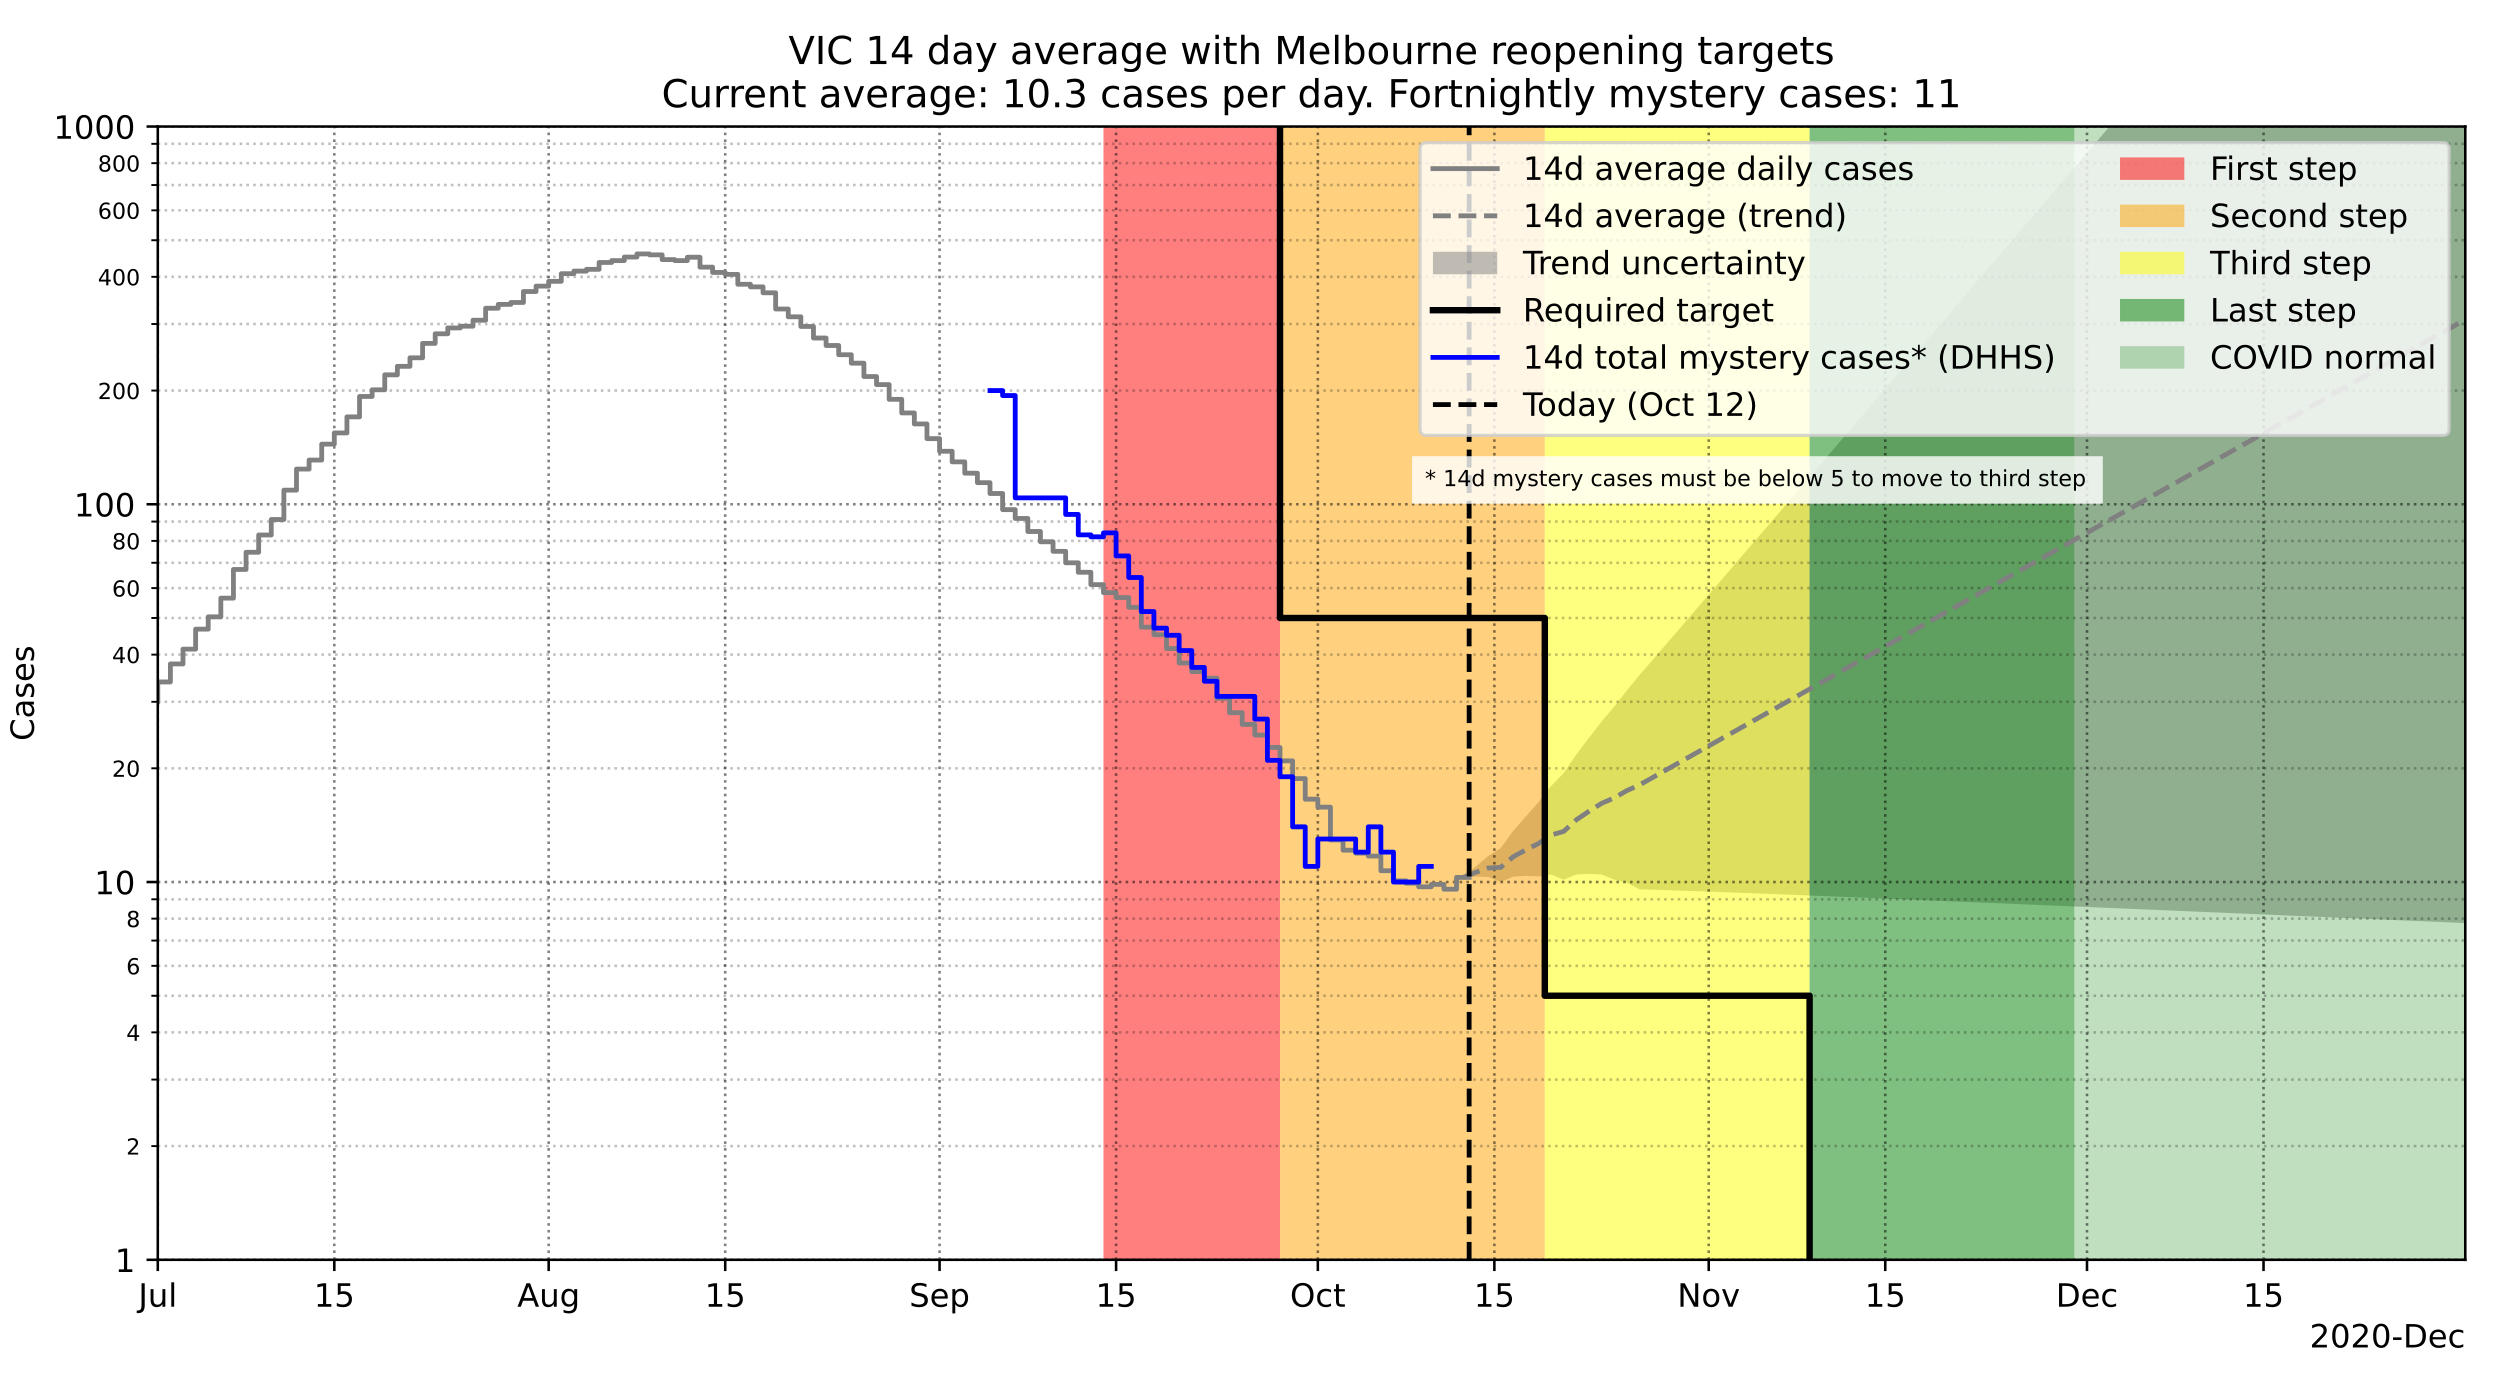 <?xml version="1.0" encoding="utf-8" standalone="no"?>
<!DOCTYPE svg PUBLIC "-//W3C//DTD SVG 1.1//EN"
  "http://www.w3.org/Graphics/SVG/1.1/DTD/svg11.dtd">
<!-- Created with matplotlib (https://matplotlib.org/) -->
<svg height="432pt" version="1.1" viewBox="0 0 777.6 432" width="777.6pt" xmlns="http://www.w3.org/2000/svg" xmlns:xlink="http://www.w3.org/1999/xlink">
 <defs>
  <style type="text/css">*{stroke-linecap:butt;stroke-linejoin:round;}</style>
 </defs>
 <g id="figure_1">
  <g id="patch_1">
   <path d="M 0 432 
L 777.6 432 
L 777.6 0 
L 0 0 
z
" style="fill:#ffffff;"/>
  </g>
  <g id="axes_1">
   <g id="patch_2">
    <path d="M 49.078 391.844 
L 766.8 391.844 
L 766.8 39.355 
L 49.078 39.355 
z
" style="fill:#ffffff;"/>
   </g>
   <g id="PolyCollection_1">
    <defs>
     <path d="M 455.003 -159.09 
L 455.003 -159.09 
L 458.925 -159.33 
L 462.847 -159.216 
L 466.769 -157.659 
L 470.691 -159.326 
L 474.613 -159.548 
L 478.535 -159.411 
L 482.457 -159.967 
L 486.379 -158.399 
L 490.301 -160.004 
L 494.223 -160.183 
L 498.145 -160.006 
L 502.067 -158.401 
L 505.988 -157.472 
L 509.91 -155.385 
L 513.832 -155.271 
L 517.754 -155.147 
L 521.676 -155.018 
L 525.598 -154.882 
L 529.52 -154.743 
L 533.442 -154.6 
L 537.364 -154.454 
L 541.286 -154.306 
L 545.208 -154.155 
L 549.13 -154.003 
L 553.052 -153.85 
L 556.974 -153.695 
L 560.896 -153.539 
L 564.818 -153.382 
L 568.74 -153.224 
L 572.662 -153.066 
L 576.584 -152.907 
L 580.506 -152.747 
L 584.428 -152.586 
L 588.35 -152.425 
L 592.272 -152.264 
L 596.194 -152.102 
L 600.116 -151.939 
L 604.038 -151.777 
L 607.96 -151.614 
L 611.882 -151.451 
L 615.804 -151.287 
L 619.726 -151.123 
L 623.648 -150.959 
L 627.57 -150.795 
L 631.492 -150.631 
L 635.414 -150.466 
L 639.336 -150.301 
L 643.258 -150.136 
L 647.18 -149.971 
L 651.102 -149.806 
L 655.024 -149.641 
L 658.946 -149.475 
L 662.868 -149.31 
L 666.79 -149.144 
L 670.712 -148.978 
L 674.634 -148.812 
L 678.556 -148.646 
L 682.477 -148.48 
L 686.399 -148.314 
L 690.321 -148.147 
L 694.243 -147.981 
L 698.165 -147.815 
L 702.087 -147.648 
L 706.009 -147.481 
L 709.931 -147.315 
L 713.853 -147.148 
L 717.775 -146.981 
L 721.697 -146.815 
L 725.619 -146.648 
L 729.541 -146.481 
L 733.463 -146.314 
L 737.385 -146.147 
L 741.307 -145.98 
L 745.229 -145.813 
L 749.151 -145.646 
L 753.073 -145.478 
L 756.995 -145.311 
L 760.917 -145.144 
L 764.839 -144.977 
L 768.761 -144.809 
L 768.761 -524.362 
L 768.761 -524.362 
L 764.839 -519.775 
L 760.917 -515.187 
L 756.995 -510.599 
L 753.073 -506.012 
L 749.151 -501.424 
L 745.229 -496.837 
L 741.307 -492.249 
L 737.385 -487.662 
L 733.463 -483.075 
L 729.541 -478.487 
L 725.619 -473.9 
L 721.697 -469.313 
L 717.775 -464.726 
L 713.853 -460.138 
L 709.931 -455.551 
L 706.009 -450.964 
L 702.087 -446.377 
L 698.165 -441.79 
L 694.243 -437.204 
L 690.321 -432.617 
L 686.399 -428.03 
L 682.477 -423.443 
L 678.556 -418.857 
L 674.634 -414.27 
L 670.712 -409.684 
L 666.79 -405.098 
L 662.868 -400.511 
L 658.946 -395.925 
L 655.024 -391.339 
L 651.102 -386.754 
L 647.18 -382.168 
L 643.258 -377.582 
L 639.336 -372.997 
L 635.414 -368.411 
L 631.492 -363.826 
L 627.57 -359.241 
L 623.648 -354.656 
L 619.726 -350.072 
L 615.804 -345.487 
L 611.882 -340.903 
L 607.96 -336.319 
L 604.038 -331.736 
L 600.116 -327.152 
L 596.194 -322.569 
L 592.272 -317.986 
L 588.35 -313.404 
L 584.428 -308.822 
L 580.506 -304.241 
L 576.584 -299.659 
L 572.662 -295.079 
L 568.74 -290.499 
L 564.818 -285.92 
L 560.896 -281.341 
L 556.974 -276.764 
L 553.052 -272.187 
L 549.13 -267.611 
L 545.208 -263.037 
L 541.286 -258.464 
L 537.364 -253.893 
L 533.442 -249.323 
L 529.52 -244.756 
L 525.598 -240.192 
L 521.676 -235.63 
L 517.754 -231.073 
L 513.832 -226.521 
L 509.91 -221.976 
L 505.988 -217.202 
L 502.067 -212.195 
L 498.145 -207.558 
L 494.223 -202.491 
L 490.301 -197.348 
L 486.379 -191.538 
L 482.457 -187.525 
L 478.535 -182.49 
L 474.613 -178.062 
L 470.691 -173.602 
L 466.769 -168.198 
L 462.847 -165.711 
L 458.925 -162.392 
L 455.003 -159.09 
z
" id="m22299a52bc"/>
    </defs>
    <g clip-path="url(#pad8a379424)">
     <use style="fill:#808080;fill-opacity:0.5;" x="0" xlink:href="#m22299a52bc" y="432"/>
    </g>
   </g>
   <g id="PolyCollection_2">
    <path clip-path="url(#pad8a379424)" d="M 398.134 117887.927 
L 343.226 117887.927 
L 343.226 39.355 
L 398.134 39.355 
L 398.134 39.355 
L 398.134 117887.927 
z
" style="fill:#ff0000;fill-opacity:0.5;"/>
   </g>
   <g id="PolyCollection_3">
    <path clip-path="url(#pad8a379424)" d="M 480.496 117887.927 
L 398.134 117887.927 
L 398.134 39.355 
L 480.496 39.355 
L 480.496 39.355 
L 480.496 117887.927 
z
" style="fill:#ffa500;fill-opacity:0.5;"/>
   </g>
   <g id="PolyCollection_4">
    <path clip-path="url(#pad8a379424)" d="M 562.857 117887.927 
L 480.496 117887.927 
L 480.496 39.355 
L 562.857 39.355 
L 562.857 39.355 
L 562.857 117887.927 
z
" style="fill:#ffff00;fill-opacity:0.5;"/>
   </g>
   <g id="PolyCollection_5">
    <path clip-path="url(#pad8a379424)" d="M 645.219 117887.927 
L 562.857 117887.927 
L 562.857 39.355 
L 645.219 39.355 
L 645.219 39.355 
L 645.219 117887.927 
z
" style="fill:#008000;fill-opacity:0.5;"/>
   </g>
   <g id="PolyCollection_6">
    <path clip-path="url(#pad8a379424)" d="M 766.8 117887.927 
L 645.219 117887.927 
L 645.219 39.355 
L 766.8 39.355 
L 766.8 39.355 
L 766.8 117887.927 
z
" style="fill:#008000;fill-opacity:0.25;"/>
   </g>
   <g id="matplotlib.axis_1">
    <g id="xtick_1">
     <g id="line2d_1">
      <path clip-path="url(#pad8a379424)" d="M 49.078 391.844 
L 49.078 39.355 
" style="fill:none;stroke:#000000;stroke-dasharray:0.8,1.32;stroke-dashoffset:0;stroke-opacity:0.5;stroke-width:0.8;"/>
     </g>
     <g id="line2d_2">
      <defs>
       <path d="M 0 0 
L 0 3.5 
" id="m3b9c377e43" style="stroke:#000000;stroke-width:0.8;"/>
      </defs>
      <g>
       <use style="stroke:#000000;stroke-width:0.8;" x="49.078" xlink:href="#m3b9c377e43" y="391.844"/>
      </g>
     </g>
     <g id="text_1">
      <!-- Jul -->
      <g transform="translate(43.045 406.442)scale(0.1 -0.1)">
       <defs>
        <path d="M 9.812 72.906 
L 19.672 72.906 
L 19.672 5.078 
Q 19.672 -8.109 14.672 -14.062 
Q 9.672 -20.016 -1.422 -20.016 
L -5.172 -20.016 
L -5.172 -11.719 
L -2.094 -11.719 
Q 4.438 -11.719 7.125 -8.047 
Q 9.812 -4.391 9.812 5.078 
z
" id="DejaVuSans-74"/>
        <path d="M 8.5 21.578 
L 8.5 54.688 
L 17.484 54.688 
L 17.484 21.922 
Q 17.484 14.156 20.5 10.266 
Q 23.531 6.391 29.594 6.391 
Q 36.859 6.391 41.078 11.031 
Q 45.312 15.672 45.312 23.688 
L 45.312 54.688 
L 54.297 54.688 
L 54.297 0 
L 45.312 0 
L 45.312 8.406 
Q 42.047 3.422 37.719 1 
Q 33.406 -1.422 27.688 -1.422 
Q 18.266 -1.422 13.375 4.438 
Q 8.5 10.297 8.5 21.578 
z
M 31.109 56 
z
" id="DejaVuSans-117"/>
        <path d="M 9.422 75.984 
L 18.406 75.984 
L 18.406 0 
L 9.422 0 
z
" id="DejaVuSans-108"/>
       </defs>
       <use xlink:href="#DejaVuSans-74"/>
       <use x="29.492" xlink:href="#DejaVuSans-117"/>
       <use x="92.871" xlink:href="#DejaVuSans-108"/>
      </g>
     </g>
    </g>
    <g id="xtick_2">
     <g id="line2d_3">
      <path clip-path="url(#pad8a379424)" d="M 103.986 391.844 
L 103.986 39.355 
" style="fill:none;stroke:#000000;stroke-dasharray:0.8,1.32;stroke-dashoffset:0;stroke-opacity:0.5;stroke-width:0.8;"/>
     </g>
     <g id="line2d_4">
      <g>
       <use style="stroke:#000000;stroke-width:0.8;" x="103.986" xlink:href="#m3b9c377e43" y="391.844"/>
      </g>
     </g>
     <g id="text_2">
      <!-- 15 -->
      <g transform="translate(97.623 406.442)scale(0.1 -0.1)">
       <defs>
        <path d="M 12.406 8.297 
L 28.516 8.297 
L 28.516 63.922 
L 10.984 60.406 
L 10.984 69.391 
L 28.422 72.906 
L 38.281 72.906 
L 38.281 8.297 
L 54.391 8.297 
L 54.391 0 
L 12.406 0 
z
" id="DejaVuSans-49"/>
        <path d="M 10.797 72.906 
L 49.516 72.906 
L 49.516 64.594 
L 19.828 64.594 
L 19.828 46.734 
Q 21.969 47.469 24.109 47.828 
Q 26.266 48.188 28.422 48.188 
Q 40.625 48.188 47.75 41.5 
Q 54.891 34.812 54.891 23.391 
Q 54.891 11.625 47.562 5.094 
Q 40.234 -1.422 26.906 -1.422 
Q 22.312 -1.422 17.547 -0.641 
Q 12.797 0.141 7.719 1.703 
L 7.719 11.625 
Q 12.109 9.234 16.797 8.062 
Q 21.484 6.891 26.703 6.891 
Q 35.156 6.891 40.078 11.328 
Q 45.016 15.766 45.016 23.391 
Q 45.016 31 40.078 35.438 
Q 35.156 39.891 26.703 39.891 
Q 22.75 39.891 18.812 39.016 
Q 14.891 38.141 10.797 36.281 
z
" id="DejaVuSans-53"/>
       </defs>
       <use xlink:href="#DejaVuSans-49"/>
       <use x="63.623" xlink:href="#DejaVuSans-53"/>
      </g>
     </g>
    </g>
    <g id="xtick_3">
     <g id="line2d_5">
      <path clip-path="url(#pad8a379424)" d="M 170.659 391.844 
L 170.659 39.355 
" style="fill:none;stroke:#000000;stroke-dasharray:0.8,1.32;stroke-dashoffset:0;stroke-opacity:0.5;stroke-width:0.8;"/>
     </g>
     <g id="line2d_6">
      <g>
       <use style="stroke:#000000;stroke-width:0.8;" x="170.659" xlink:href="#m3b9c377e43" y="391.844"/>
      </g>
     </g>
     <g id="text_3">
      <!-- Aug -->
      <g transform="translate(160.896 406.442)scale(0.1 -0.1)">
       <defs>
        <path d="M 34.188 63.188 
L 20.797 26.906 
L 47.609 26.906 
z
M 28.609 72.906 
L 39.797 72.906 
L 67.578 0 
L 57.328 0 
L 50.688 18.703 
L 17.828 18.703 
L 11.188 0 
L 0.781 0 
z
" id="DejaVuSans-65"/>
        <path d="M 45.406 27.984 
Q 45.406 37.75 41.375 43.109 
Q 37.359 48.484 30.078 48.484 
Q 22.859 48.484 18.828 43.109 
Q 14.797 37.75 14.797 27.984 
Q 14.797 18.266 18.828 12.891 
Q 22.859 7.516 30.078 7.516 
Q 37.359 7.516 41.375 12.891 
Q 45.406 18.266 45.406 27.984 
z
M 54.391 6.781 
Q 54.391 -7.172 48.188 -13.984 
Q 42 -20.797 29.203 -20.797 
Q 24.469 -20.797 20.266 -20.094 
Q 16.062 -19.391 12.109 -17.922 
L 12.109 -9.188 
Q 16.062 -11.328 19.922 -12.344 
Q 23.781 -13.375 27.781 -13.375 
Q 36.625 -13.375 41.016 -8.766 
Q 45.406 -4.156 45.406 5.172 
L 45.406 9.625 
Q 42.625 4.781 38.281 2.391 
Q 33.938 0 27.875 0 
Q 17.828 0 11.672 7.656 
Q 5.516 15.328 5.516 27.984 
Q 5.516 40.672 11.672 48.328 
Q 17.828 56 27.875 56 
Q 33.938 56 38.281 53.609 
Q 42.625 51.219 45.406 46.391 
L 45.406 54.688 
L 54.391 54.688 
z
" id="DejaVuSans-103"/>
       </defs>
       <use xlink:href="#DejaVuSans-65"/>
       <use x="68.408" xlink:href="#DejaVuSans-117"/>
       <use x="131.787" xlink:href="#DejaVuSans-103"/>
      </g>
     </g>
    </g>
    <g id="xtick_4">
     <g id="line2d_7">
      <path clip-path="url(#pad8a379424)" d="M 225.567 391.844 
L 225.567 39.355 
" style="fill:none;stroke:#000000;stroke-dasharray:0.8,1.32;stroke-dashoffset:0;stroke-opacity:0.5;stroke-width:0.8;"/>
     </g>
     <g id="line2d_8">
      <g>
       <use style="stroke:#000000;stroke-width:0.8;" x="225.567" xlink:href="#m3b9c377e43" y="391.844"/>
      </g>
     </g>
     <g id="text_4">
      <!-- 15 -->
      <g transform="translate(219.205 406.442)scale(0.1 -0.1)">
       <use xlink:href="#DejaVuSans-49"/>
       <use x="63.623" xlink:href="#DejaVuSans-53"/>
      </g>
     </g>
    </g>
    <g id="xtick_5">
     <g id="line2d_9">
      <path clip-path="url(#pad8a379424)" d="M 292.241 391.844 
L 292.241 39.355 
" style="fill:none;stroke:#000000;stroke-dasharray:0.8,1.32;stroke-dashoffset:0;stroke-opacity:0.5;stroke-width:0.8;"/>
     </g>
     <g id="line2d_10">
      <g>
       <use style="stroke:#000000;stroke-width:0.8;" x="292.241" xlink:href="#m3b9c377e43" y="391.844"/>
      </g>
     </g>
     <g id="text_5">
      <!-- Sep -->
      <g transform="translate(282.816 406.442)scale(0.1 -0.1)">
       <defs>
        <path d="M 53.516 70.516 
L 53.516 60.891 
Q 47.906 63.578 42.922 64.891 
Q 37.938 66.219 33.297 66.219 
Q 25.25 66.219 20.875 63.094 
Q 16.5 59.969 16.5 54.203 
Q 16.5 49.359 19.406 46.891 
Q 22.312 44.438 30.422 42.922 
L 36.375 41.703 
Q 47.406 39.594 52.656 34.297 
Q 57.906 29 57.906 20.125 
Q 57.906 9.516 50.797 4.047 
Q 43.703 -1.422 29.984 -1.422 
Q 24.812 -1.422 18.969 -0.25 
Q 13.141 0.922 6.891 3.219 
L 6.891 13.375 
Q 12.891 10.016 18.656 8.297 
Q 24.422 6.594 29.984 6.594 
Q 38.422 6.594 43.016 9.906 
Q 47.609 13.234 47.609 19.391 
Q 47.609 24.75 44.312 27.781 
Q 41.016 30.812 33.5 32.328 
L 27.484 33.5 
Q 16.453 35.688 11.516 40.375 
Q 6.594 45.062 6.594 53.422 
Q 6.594 63.094 13.406 68.656 
Q 20.219 74.219 32.172 74.219 
Q 37.312 74.219 42.625 73.281 
Q 47.953 72.359 53.516 70.516 
z
" id="DejaVuSans-83"/>
        <path d="M 56.203 29.594 
L 56.203 25.203 
L 14.891 25.203 
Q 15.484 15.922 20.484 11.062 
Q 25.484 6.203 34.422 6.203 
Q 39.594 6.203 44.453 7.469 
Q 49.312 8.734 54.109 11.281 
L 54.109 2.781 
Q 49.266 0.734 44.188 -0.344 
Q 39.109 -1.422 33.891 -1.422 
Q 20.797 -1.422 13.156 6.188 
Q 5.516 13.812 5.516 26.812 
Q 5.516 40.234 12.766 48.109 
Q 20.016 56 32.328 56 
Q 43.359 56 49.781 48.891 
Q 56.203 41.797 56.203 29.594 
z
M 47.219 32.234 
Q 47.125 39.594 43.094 43.984 
Q 39.062 48.391 32.422 48.391 
Q 24.906 48.391 20.391 44.141 
Q 15.875 39.891 15.188 32.172 
z
" id="DejaVuSans-101"/>
        <path d="M 18.109 8.203 
L 18.109 -20.797 
L 9.078 -20.797 
L 9.078 54.688 
L 18.109 54.688 
L 18.109 46.391 
Q 20.953 51.266 25.266 53.625 
Q 29.594 56 35.594 56 
Q 45.562 56 51.781 48.094 
Q 58.016 40.188 58.016 27.297 
Q 58.016 14.406 51.781 6.484 
Q 45.562 -1.422 35.594 -1.422 
Q 29.594 -1.422 25.266 0.953 
Q 20.953 3.328 18.109 8.203 
z
M 48.688 27.297 
Q 48.688 37.203 44.609 42.844 
Q 40.531 48.484 33.406 48.484 
Q 26.266 48.484 22.188 42.844 
Q 18.109 37.203 18.109 27.297 
Q 18.109 17.391 22.188 11.75 
Q 26.266 6.109 33.406 6.109 
Q 40.531 6.109 44.609 11.75 
Q 48.688 17.391 48.688 27.297 
z
" id="DejaVuSans-112"/>
       </defs>
       <use xlink:href="#DejaVuSans-83"/>
       <use x="63.477" xlink:href="#DejaVuSans-101"/>
       <use x="125" xlink:href="#DejaVuSans-112"/>
      </g>
     </g>
    </g>
    <g id="xtick_6">
     <g id="line2d_11">
      <path clip-path="url(#pad8a379424)" d="M 347.148 391.844 
L 347.148 39.355 
" style="fill:none;stroke:#000000;stroke-dasharray:0.8,1.32;stroke-dashoffset:0;stroke-opacity:0.5;stroke-width:0.8;"/>
     </g>
     <g id="line2d_12">
      <g>
       <use style="stroke:#000000;stroke-width:0.8;" x="347.148" xlink:href="#m3b9c377e43" y="391.844"/>
      </g>
     </g>
     <g id="text_6">
      <!-- 15 -->
      <g transform="translate(340.786 406.442)scale(0.1 -0.1)">
       <use xlink:href="#DejaVuSans-49"/>
       <use x="63.623" xlink:href="#DejaVuSans-53"/>
      </g>
     </g>
    </g>
    <g id="xtick_7">
     <g id="line2d_13">
      <path clip-path="url(#pad8a379424)" d="M 409.9 391.844 
L 409.9 39.355 
" style="fill:none;stroke:#000000;stroke-dasharray:0.8,1.32;stroke-dashoffset:0;stroke-opacity:0.5;stroke-width:0.8;"/>
     </g>
     <g id="line2d_14">
      <g>
       <use style="stroke:#000000;stroke-width:0.8;" x="409.9" xlink:href="#m3b9c377e43" y="391.844"/>
      </g>
     </g>
     <g id="text_7">
      <!-- Oct -->
      <g transform="translate(401.255 406.442)scale(0.1 -0.1)">
       <defs>
        <path d="M 39.406 66.219 
Q 28.656 66.219 22.328 58.203 
Q 16.016 50.203 16.016 36.375 
Q 16.016 22.609 22.328 14.594 
Q 28.656 6.594 39.406 6.594 
Q 50.141 6.594 56.422 14.594 
Q 62.703 22.609 62.703 36.375 
Q 62.703 50.203 56.422 58.203 
Q 50.141 66.219 39.406 66.219 
z
M 39.406 74.219 
Q 54.734 74.219 63.906 63.938 
Q 73.094 53.656 73.094 36.375 
Q 73.094 19.141 63.906 8.859 
Q 54.734 -1.422 39.406 -1.422 
Q 24.031 -1.422 14.812 8.828 
Q 5.609 19.094 5.609 36.375 
Q 5.609 53.656 14.812 63.938 
Q 24.031 74.219 39.406 74.219 
z
" id="DejaVuSans-79"/>
        <path d="M 48.781 52.594 
L 48.781 44.188 
Q 44.969 46.297 41.141 47.344 
Q 37.312 48.391 33.406 48.391 
Q 24.656 48.391 19.812 42.844 
Q 14.984 37.312 14.984 27.297 
Q 14.984 17.281 19.812 11.734 
Q 24.656 6.203 33.406 6.203 
Q 37.312 6.203 41.141 7.25 
Q 44.969 8.297 48.781 10.406 
L 48.781 2.094 
Q 45.016 0.344 40.984 -0.531 
Q 36.969 -1.422 32.422 -1.422 
Q 20.062 -1.422 12.781 6.344 
Q 5.516 14.109 5.516 27.297 
Q 5.516 40.672 12.859 48.328 
Q 20.219 56 33.016 56 
Q 37.156 56 41.109 55.141 
Q 45.062 54.297 48.781 52.594 
z
" id="DejaVuSans-99"/>
        <path d="M 18.312 70.219 
L 18.312 54.688 
L 36.812 54.688 
L 36.812 47.703 
L 18.312 47.703 
L 18.312 18.016 
Q 18.312 11.328 20.141 9.422 
Q 21.969 7.516 27.594 7.516 
L 36.812 7.516 
L 36.812 0 
L 27.594 0 
Q 17.188 0 13.234 3.875 
Q 9.281 7.766 9.281 18.016 
L 9.281 47.703 
L 2.688 47.703 
L 2.688 54.688 
L 9.281 54.688 
L 9.281 70.219 
z
" id="DejaVuSans-116"/>
       </defs>
       <use xlink:href="#DejaVuSans-79"/>
       <use x="78.711" xlink:href="#DejaVuSans-99"/>
       <use x="133.691" xlink:href="#DejaVuSans-116"/>
      </g>
     </g>
    </g>
    <g id="xtick_8">
     <g id="line2d_15">
      <path clip-path="url(#pad8a379424)" d="M 464.808 391.844 
L 464.808 39.355 
" style="fill:none;stroke:#000000;stroke-dasharray:0.8,1.32;stroke-dashoffset:0;stroke-opacity:0.5;stroke-width:0.8;"/>
     </g>
     <g id="line2d_16">
      <g>
       <use style="stroke:#000000;stroke-width:0.8;" x="464.808" xlink:href="#m3b9c377e43" y="391.844"/>
      </g>
     </g>
     <g id="text_8">
      <!-- 15 -->
      <g transform="translate(458.445 406.442)scale(0.1 -0.1)">
       <use xlink:href="#DejaVuSans-49"/>
       <use x="63.623" xlink:href="#DejaVuSans-53"/>
      </g>
     </g>
    </g>
    <g id="xtick_9">
     <g id="line2d_17">
      <path clip-path="url(#pad8a379424)" d="M 531.481 391.844 
L 531.481 39.355 
" style="fill:none;stroke:#000000;stroke-dasharray:0.8,1.32;stroke-dashoffset:0;stroke-opacity:0.5;stroke-width:0.8;"/>
     </g>
     <g id="line2d_18">
      <g>
       <use style="stroke:#000000;stroke-width:0.8;" x="531.481" xlink:href="#m3b9c377e43" y="391.844"/>
      </g>
     </g>
     <g id="text_9">
      <!-- Nov -->
      <g transform="translate(521.722 406.442)scale(0.1 -0.1)">
       <defs>
        <path d="M 9.812 72.906 
L 23.094 72.906 
L 55.422 11.922 
L 55.422 72.906 
L 64.984 72.906 
L 64.984 0 
L 51.703 0 
L 19.391 60.984 
L 19.391 0 
L 9.812 0 
z
" id="DejaVuSans-78"/>
        <path d="M 30.609 48.391 
Q 23.391 48.391 19.188 42.75 
Q 14.984 37.109 14.984 27.297 
Q 14.984 17.484 19.156 11.844 
Q 23.344 6.203 30.609 6.203 
Q 37.797 6.203 41.984 11.859 
Q 46.188 17.531 46.188 27.297 
Q 46.188 37.016 41.984 42.703 
Q 37.797 48.391 30.609 48.391 
z
M 30.609 56 
Q 42.328 56 49.016 48.375 
Q 55.719 40.766 55.719 27.297 
Q 55.719 13.875 49.016 6.219 
Q 42.328 -1.422 30.609 -1.422 
Q 18.844 -1.422 12.172 6.219 
Q 5.516 13.875 5.516 27.297 
Q 5.516 40.766 12.172 48.375 
Q 18.844 56 30.609 56 
z
" id="DejaVuSans-111"/>
        <path d="M 2.984 54.688 
L 12.5 54.688 
L 29.594 8.797 
L 46.688 54.688 
L 56.203 54.688 
L 35.688 0 
L 23.484 0 
z
" id="DejaVuSans-118"/>
       </defs>
       <use xlink:href="#DejaVuSans-78"/>
       <use x="74.805" xlink:href="#DejaVuSans-111"/>
       <use x="135.986" xlink:href="#DejaVuSans-118"/>
      </g>
     </g>
    </g>
    <g id="xtick_10">
     <g id="line2d_19">
      <path clip-path="url(#pad8a379424)" d="M 586.389 391.844 
L 586.389 39.355 
" style="fill:none;stroke:#000000;stroke-dasharray:0.8,1.32;stroke-dashoffset:0;stroke-opacity:0.5;stroke-width:0.8;"/>
     </g>
     <g id="line2d_20">
      <g>
       <use style="stroke:#000000;stroke-width:0.8;" x="586.389" xlink:href="#m3b9c377e43" y="391.844"/>
      </g>
     </g>
     <g id="text_10">
      <!-- 15 -->
      <g transform="translate(580.027 406.442)scale(0.1 -0.1)">
       <use xlink:href="#DejaVuSans-49"/>
       <use x="63.623" xlink:href="#DejaVuSans-53"/>
      </g>
     </g>
    </g>
    <g id="xtick_11">
     <g id="line2d_21">
      <path clip-path="url(#pad8a379424)" d="M 649.141 391.844 
L 649.141 39.355 
" style="fill:none;stroke:#000000;stroke-dasharray:0.8,1.32;stroke-dashoffset:0;stroke-opacity:0.5;stroke-width:0.8;"/>
     </g>
     <g id="line2d_22">
      <g>
       <use style="stroke:#000000;stroke-width:0.8;" x="649.141" xlink:href="#m3b9c377e43" y="391.844"/>
      </g>
     </g>
     <g id="text_11">
      <!-- Dec -->
      <g transform="translate(639.465 406.442)scale(0.1 -0.1)">
       <defs>
        <path d="M 19.672 64.797 
L 19.672 8.109 
L 31.594 8.109 
Q 46.688 8.109 53.688 14.938 
Q 60.688 21.781 60.688 36.531 
Q 60.688 51.172 53.688 57.984 
Q 46.688 64.797 31.594 64.797 
z
M 9.812 72.906 
L 30.078 72.906 
Q 51.266 72.906 61.172 64.094 
Q 71.094 55.281 71.094 36.531 
Q 71.094 17.672 61.125 8.828 
Q 51.172 0 30.078 0 
L 9.812 0 
z
" id="DejaVuSans-68"/>
       </defs>
       <use xlink:href="#DejaVuSans-68"/>
       <use x="77.002" xlink:href="#DejaVuSans-101"/>
       <use x="138.525" xlink:href="#DejaVuSans-99"/>
      </g>
     </g>
    </g>
    <g id="xtick_12">
     <g id="line2d_23">
      <path clip-path="url(#pad8a379424)" d="M 704.048 391.844 
L 704.048 39.355 
" style="fill:none;stroke:#000000;stroke-dasharray:0.8,1.32;stroke-dashoffset:0;stroke-opacity:0.5;stroke-width:0.8;"/>
     </g>
     <g id="line2d_24">
      <g>
       <use style="stroke:#000000;stroke-width:0.8;" x="704.048" xlink:href="#m3b9c377e43" y="391.844"/>
      </g>
     </g>
     <g id="text_12">
      <!-- 15 -->
      <g transform="translate(697.686 406.442)scale(0.1 -0.1)">
       <use xlink:href="#DejaVuSans-49"/>
       <use x="63.623" xlink:href="#DejaVuSans-53"/>
      </g>
     </g>
    </g>
    <g id="text_13">
     <!-- 2020-Dec -->
     <g transform="translate(718.391 419.12)scale(0.1 -0.1)">
      <defs>
       <path d="M 19.188 8.297 
L 53.609 8.297 
L 53.609 0 
L 7.328 0 
L 7.328 8.297 
Q 12.938 14.109 22.625 23.891 
Q 32.328 33.688 34.812 36.531 
Q 39.547 41.844 41.422 45.531 
Q 43.312 49.219 43.312 52.781 
Q 43.312 58.594 39.234 62.25 
Q 35.156 65.922 28.609 65.922 
Q 23.969 65.922 18.812 64.312 
Q 13.672 62.703 7.812 59.422 
L 7.812 69.391 
Q 13.766 71.781 18.938 73 
Q 24.125 74.219 28.422 74.219 
Q 39.75 74.219 46.484 68.547 
Q 53.219 62.891 53.219 53.422 
Q 53.219 48.922 51.531 44.891 
Q 49.859 40.875 45.406 35.406 
Q 44.188 33.984 37.641 27.219 
Q 31.109 20.453 19.188 8.297 
z
" id="DejaVuSans-50"/>
       <path d="M 31.781 66.406 
Q 24.172 66.406 20.328 58.906 
Q 16.5 51.422 16.5 36.375 
Q 16.5 21.391 20.328 13.891 
Q 24.172 6.391 31.781 6.391 
Q 39.453 6.391 43.281 13.891 
Q 47.125 21.391 47.125 36.375 
Q 47.125 51.422 43.281 58.906 
Q 39.453 66.406 31.781 66.406 
z
M 31.781 74.219 
Q 44.047 74.219 50.516 64.516 
Q 56.984 54.828 56.984 36.375 
Q 56.984 17.969 50.516 8.266 
Q 44.047 -1.422 31.781 -1.422 
Q 19.531 -1.422 13.062 8.266 
Q 6.594 17.969 6.594 36.375 
Q 6.594 54.828 13.062 64.516 
Q 19.531 74.219 31.781 74.219 
z
" id="DejaVuSans-48"/>
       <path d="M 4.891 31.391 
L 31.203 31.391 
L 31.203 23.391 
L 4.891 23.391 
z
" id="DejaVuSans-45"/>
      </defs>
      <use xlink:href="#DejaVuSans-50"/>
      <use x="63.623" xlink:href="#DejaVuSans-48"/>
      <use x="127.246" xlink:href="#DejaVuSans-50"/>
      <use x="190.869" xlink:href="#DejaVuSans-48"/>
      <use x="254.492" xlink:href="#DejaVuSans-45"/>
      <use x="290.576" xlink:href="#DejaVuSans-68"/>
      <use x="367.578" xlink:href="#DejaVuSans-101"/>
      <use x="429.102" xlink:href="#DejaVuSans-99"/>
     </g>
    </g>
   </g>
   <g id="matplotlib.axis_2">
    <g id="ytick_1">
     <g id="line2d_25">
      <path clip-path="url(#pad8a379424)" d="M 49.078 391.844 
L 766.8 391.844 
" style="fill:none;stroke:#000000;stroke-dasharray:0.8,1.32;stroke-dashoffset:0;stroke-opacity:0.5;stroke-width:0.8;"/>
     </g>
     <g id="line2d_26">
      <defs>
       <path d="M 0 0 
L -3.5 0 
" id="m1d3fa8f997" style="stroke:#000000;stroke-width:0.8;"/>
      </defs>
      <g>
       <use style="stroke:#000000;stroke-width:0.8;" x="49.078" xlink:href="#m1d3fa8f997" y="391.844"/>
      </g>
     </g>
     <g id="text_14">
      <!-- 1 -->
      <g transform="translate(35.716 395.643)scale(0.1 -0.1)">
       <use xlink:href="#DejaVuSans-49"/>
      </g>
     </g>
    </g>
    <g id="ytick_2">
     <g id="line2d_27">
      <path clip-path="url(#pad8a379424)" d="M 49.078 274.348 
L 766.8 274.348 
" style="fill:none;stroke:#000000;stroke-dasharray:0.8,1.32;stroke-dashoffset:0;stroke-opacity:0.5;stroke-width:0.8;"/>
     </g>
     <g id="line2d_28">
      <g>
       <use style="stroke:#000000;stroke-width:0.8;" x="49.078" xlink:href="#m1d3fa8f997" y="274.348"/>
      </g>
     </g>
     <g id="text_15">
      <!-- 10 -->
      <g transform="translate(29.353 278.147)scale(0.1 -0.1)">
       <use xlink:href="#DejaVuSans-49"/>
       <use x="63.623" xlink:href="#DejaVuSans-48"/>
      </g>
     </g>
    </g>
    <g id="ytick_3">
     <g id="line2d_29">
      <path clip-path="url(#pad8a379424)" d="M 49.078 156.852 
L 766.8 156.852 
" style="fill:none;stroke:#000000;stroke-dasharray:0.8,1.32;stroke-dashoffset:0;stroke-opacity:0.5;stroke-width:0.8;"/>
     </g>
     <g id="line2d_30">
      <g>
       <use style="stroke:#000000;stroke-width:0.8;" x="49.078" xlink:href="#m1d3fa8f997" y="156.852"/>
      </g>
     </g>
     <g id="text_16">
      <!-- 100 -->
      <g transform="translate(22.991 160.651)scale(0.1 -0.1)">
       <use xlink:href="#DejaVuSans-49"/>
       <use x="63.623" xlink:href="#DejaVuSans-48"/>
       <use x="127.246" xlink:href="#DejaVuSans-48"/>
      </g>
     </g>
    </g>
    <g id="ytick_4">
     <g id="line2d_31">
      <path clip-path="url(#pad8a379424)" d="M 49.078 39.355 
L 766.8 39.355 
" style="fill:none;stroke:#000000;stroke-dasharray:0.8,1.32;stroke-dashoffset:0;stroke-opacity:0.5;stroke-width:0.8;"/>
     </g>
     <g id="line2d_32">
      <g>
       <use style="stroke:#000000;stroke-width:0.8;" x="49.078" xlink:href="#m1d3fa8f997" y="39.355"/>
      </g>
     </g>
     <g id="text_17">
      <!-- 1000 -->
      <g transform="translate(16.628 43.155)scale(0.1 -0.1)">
       <use xlink:href="#DejaVuSans-49"/>
       <use x="63.623" xlink:href="#DejaVuSans-48"/>
       <use x="127.246" xlink:href="#DejaVuSans-48"/>
       <use x="190.869" xlink:href="#DejaVuSans-48"/>
      </g>
     </g>
    </g>
    <g id="ytick_5">
     <g id="line2d_33">
      <path clip-path="url(#pad8a379424)" d="M 49.078 356.474 
L 766.8 356.474 
" style="fill:none;stroke:#000000;stroke-dasharray:0.8,1.32;stroke-dashoffset:0;stroke-opacity:0.25;stroke-width:0.8;"/>
     </g>
     <g id="line2d_34">
      <defs>
       <path d="M 0 0 
L -2 0 
" id="m75d9b1eaea" style="stroke:#000000;stroke-width:0.6;"/>
      </defs>
      <g>
       <use style="stroke:#000000;stroke-width:0.6;" x="49.078" xlink:href="#m75d9b1eaea" y="356.474"/>
      </g>
     </g>
     <g id="text_18">
      <!-- 2 -->
      <g transform="translate(39.263 359.111)scale(0.069 -0.069)">
       <use xlink:href="#DejaVuSans-50"/>
      </g>
     </g>
    </g>
    <g id="ytick_6">
     <g id="line2d_35">
      <path clip-path="url(#pad8a379424)" d="M 49.078 335.784 
L 766.8 335.784 
" style="fill:none;stroke:#000000;stroke-dasharray:0.8,1.32;stroke-dashoffset:0;stroke-opacity:0.25;stroke-width:0.8;"/>
     </g>
     <g id="line2d_36">
      <g>
       <use style="stroke:#000000;stroke-width:0.6;" x="49.078" xlink:href="#m75d9b1eaea" y="335.784"/>
      </g>
     </g>
    </g>
    <g id="ytick_7">
     <g id="line2d_37">
      <path clip-path="url(#pad8a379424)" d="M 49.078 321.104 
L 766.8 321.104 
" style="fill:none;stroke:#000000;stroke-dasharray:0.8,1.32;stroke-dashoffset:0;stroke-opacity:0.25;stroke-width:0.8;"/>
     </g>
     <g id="line2d_38">
      <g>
       <use style="stroke:#000000;stroke-width:0.6;" x="49.078" xlink:href="#m75d9b1eaea" y="321.104"/>
      </g>
     </g>
     <g id="text_19">
      <!-- 4 -->
      <g transform="translate(39.263 323.741)scale(0.069 -0.069)">
       <defs>
        <path d="M 37.797 64.312 
L 12.891 25.391 
L 37.797 25.391 
z
M 35.203 72.906 
L 47.609 72.906 
L 47.609 25.391 
L 58.016 25.391 
L 58.016 17.188 
L 47.609 17.188 
L 47.609 0 
L 37.797 0 
L 37.797 17.188 
L 4.891 17.188 
L 4.891 26.703 
z
" id="DejaVuSans-52"/>
       </defs>
       <use xlink:href="#DejaVuSans-52"/>
      </g>
     </g>
    </g>
    <g id="ytick_8">
     <g id="line2d_39">
      <path clip-path="url(#pad8a379424)" d="M 49.078 309.718 
L 766.8 309.718 
" style="fill:none;stroke:#000000;stroke-dasharray:0.8,1.32;stroke-dashoffset:0;stroke-opacity:0.25;stroke-width:0.8;"/>
     </g>
     <g id="line2d_40">
      <g>
       <use style="stroke:#000000;stroke-width:0.6;" x="49.078" xlink:href="#m75d9b1eaea" y="309.718"/>
      </g>
     </g>
    </g>
    <g id="ytick_9">
     <g id="line2d_41">
      <path clip-path="url(#pad8a379424)" d="M 49.078 300.414 
L 766.8 300.414 
" style="fill:none;stroke:#000000;stroke-dasharray:0.8,1.32;stroke-dashoffset:0;stroke-opacity:0.25;stroke-width:0.8;"/>
     </g>
     <g id="line2d_42">
      <g>
       <use style="stroke:#000000;stroke-width:0.6;" x="49.078" xlink:href="#m75d9b1eaea" y="300.414"/>
      </g>
     </g>
     <g id="text_20">
      <!-- 6 -->
      <g transform="translate(39.263 303.051)scale(0.069 -0.069)">
       <defs>
        <path d="M 33.016 40.375 
Q 26.375 40.375 22.484 35.828 
Q 18.609 31.297 18.609 23.391 
Q 18.609 15.531 22.484 10.953 
Q 26.375 6.391 33.016 6.391 
Q 39.656 6.391 43.531 10.953 
Q 47.406 15.531 47.406 23.391 
Q 47.406 31.297 43.531 35.828 
Q 39.656 40.375 33.016 40.375 
z
M 52.594 71.297 
L 52.594 62.312 
Q 48.875 64.062 45.094 64.984 
Q 41.312 65.922 37.594 65.922 
Q 27.828 65.922 22.672 59.328 
Q 17.531 52.734 16.797 39.406 
Q 19.672 43.656 24.016 45.922 
Q 28.375 48.188 33.594 48.188 
Q 44.578 48.188 50.953 41.516 
Q 57.328 34.859 57.328 23.391 
Q 57.328 12.156 50.688 5.359 
Q 44.047 -1.422 33.016 -1.422 
Q 20.359 -1.422 13.672 8.266 
Q 6.984 17.969 6.984 36.375 
Q 6.984 53.656 15.188 63.938 
Q 23.391 74.219 37.203 74.219 
Q 40.922 74.219 44.703 73.484 
Q 48.484 72.75 52.594 71.297 
z
" id="DejaVuSans-54"/>
       </defs>
       <use xlink:href="#DejaVuSans-54"/>
      </g>
     </g>
    </g>
    <g id="ytick_10">
     <g id="line2d_43">
      <path clip-path="url(#pad8a379424)" d="M 49.078 292.548 
L 766.8 292.548 
" style="fill:none;stroke:#000000;stroke-dasharray:0.8,1.32;stroke-dashoffset:0;stroke-opacity:0.25;stroke-width:0.8;"/>
     </g>
     <g id="line2d_44">
      <g>
       <use style="stroke:#000000;stroke-width:0.6;" x="49.078" xlink:href="#m75d9b1eaea" y="292.548"/>
      </g>
     </g>
    </g>
    <g id="ytick_11">
     <g id="line2d_45">
      <path clip-path="url(#pad8a379424)" d="M 49.078 285.734 
L 766.8 285.734 
" style="fill:none;stroke:#000000;stroke-dasharray:0.8,1.32;stroke-dashoffset:0;stroke-opacity:0.25;stroke-width:0.8;"/>
     </g>
     <g id="line2d_46">
      <g>
       <use style="stroke:#000000;stroke-width:0.6;" x="49.078" xlink:href="#m75d9b1eaea" y="285.734"/>
      </g>
     </g>
     <g id="text_21">
      <!-- 8 -->
      <g transform="translate(39.263 288.371)scale(0.069 -0.069)">
       <defs>
        <path d="M 31.781 34.625 
Q 24.75 34.625 20.719 30.859 
Q 16.703 27.094 16.703 20.516 
Q 16.703 13.922 20.719 10.156 
Q 24.75 6.391 31.781 6.391 
Q 38.812 6.391 42.859 10.172 
Q 46.922 13.969 46.922 20.516 
Q 46.922 27.094 42.891 30.859 
Q 38.875 34.625 31.781 34.625 
z
M 21.922 38.812 
Q 15.578 40.375 12.031 44.719 
Q 8.5 49.078 8.5 55.328 
Q 8.5 64.062 14.719 69.141 
Q 20.953 74.219 31.781 74.219 
Q 42.672 74.219 48.875 69.141 
Q 55.078 64.062 55.078 55.328 
Q 55.078 49.078 51.531 44.719 
Q 48 40.375 41.703 38.812 
Q 48.828 37.156 52.797 32.312 
Q 56.781 27.484 56.781 20.516 
Q 56.781 9.906 50.312 4.234 
Q 43.844 -1.422 31.781 -1.422 
Q 19.734 -1.422 13.25 4.234 
Q 6.781 9.906 6.781 20.516 
Q 6.781 27.484 10.781 32.312 
Q 14.797 37.156 21.922 38.812 
z
M 18.312 54.391 
Q 18.312 48.734 21.844 45.562 
Q 25.391 42.391 31.781 42.391 
Q 38.141 42.391 41.719 45.562 
Q 45.312 48.734 45.312 54.391 
Q 45.312 60.062 41.719 63.234 
Q 38.141 66.406 31.781 66.406 
Q 25.391 66.406 21.844 63.234 
Q 18.312 60.062 18.312 54.391 
z
" id="DejaVuSans-56"/>
       </defs>
       <use xlink:href="#DejaVuSans-56"/>
      </g>
     </g>
    </g>
    <g id="ytick_12">
     <g id="line2d_47">
      <path clip-path="url(#pad8a379424)" d="M 49.078 279.724 
L 766.8 279.724 
" style="fill:none;stroke:#000000;stroke-dasharray:0.8,1.32;stroke-dashoffset:0;stroke-opacity:0.25;stroke-width:0.8;"/>
     </g>
     <g id="line2d_48">
      <g>
       <use style="stroke:#000000;stroke-width:0.6;" x="49.078" xlink:href="#m75d9b1eaea" y="279.724"/>
      </g>
     </g>
    </g>
    <g id="ytick_13">
     <g id="line2d_49">
      <path clip-path="url(#pad8a379424)" d="M 49.078 238.978 
L 766.8 238.978 
" style="fill:none;stroke:#000000;stroke-dasharray:0.8,1.32;stroke-dashoffset:0;stroke-opacity:0.25;stroke-width:0.8;"/>
     </g>
     <g id="line2d_50">
      <g>
       <use style="stroke:#000000;stroke-width:0.6;" x="49.078" xlink:href="#m75d9b1eaea" y="238.978"/>
      </g>
     </g>
     <g id="text_22">
      <!-- 20 -->
      <g transform="translate(34.847 241.614)scale(0.069 -0.069)">
       <use xlink:href="#DejaVuSans-50"/>
       <use x="63.623" xlink:href="#DejaVuSans-48"/>
      </g>
     </g>
    </g>
    <g id="ytick_14">
     <g id="line2d_51">
      <path clip-path="url(#pad8a379424)" d="M 49.078 218.288 
L 766.8 218.288 
" style="fill:none;stroke:#000000;stroke-dasharray:0.8,1.32;stroke-dashoffset:0;stroke-opacity:0.25;stroke-width:0.8;"/>
     </g>
     <g id="line2d_52">
      <g>
       <use style="stroke:#000000;stroke-width:0.6;" x="49.078" xlink:href="#m75d9b1eaea" y="218.288"/>
      </g>
     </g>
    </g>
    <g id="ytick_15">
     <g id="line2d_53">
      <path clip-path="url(#pad8a379424)" d="M 49.078 203.608 
L 766.8 203.608 
" style="fill:none;stroke:#000000;stroke-dasharray:0.8,1.32;stroke-dashoffset:0;stroke-opacity:0.25;stroke-width:0.8;"/>
     </g>
     <g id="line2d_54">
      <g>
       <use style="stroke:#000000;stroke-width:0.6;" x="49.078" xlink:href="#m75d9b1eaea" y="203.608"/>
      </g>
     </g>
     <g id="text_23">
      <!-- 40 -->
      <g transform="translate(34.847 206.245)scale(0.069 -0.069)">
       <use xlink:href="#DejaVuSans-52"/>
       <use x="63.623" xlink:href="#DejaVuSans-48"/>
      </g>
     </g>
    </g>
    <g id="ytick_16">
     <g id="line2d_55">
      <path clip-path="url(#pad8a379424)" d="M 49.078 192.221 
L 766.8 192.221 
" style="fill:none;stroke:#000000;stroke-dasharray:0.8,1.32;stroke-dashoffset:0;stroke-opacity:0.25;stroke-width:0.8;"/>
     </g>
     <g id="line2d_56">
      <g>
       <use style="stroke:#000000;stroke-width:0.6;" x="49.078" xlink:href="#m75d9b1eaea" y="192.221"/>
      </g>
     </g>
    </g>
    <g id="ytick_17">
     <g id="line2d_57">
      <path clip-path="url(#pad8a379424)" d="M 49.078 182.918 
L 766.8 182.918 
" style="fill:none;stroke:#000000;stroke-dasharray:0.8,1.32;stroke-dashoffset:0;stroke-opacity:0.25;stroke-width:0.8;"/>
     </g>
     <g id="line2d_58">
      <g>
       <use style="stroke:#000000;stroke-width:0.6;" x="49.078" xlink:href="#m75d9b1eaea" y="182.918"/>
      </g>
     </g>
     <g id="text_24">
      <!-- 60 -->
      <g transform="translate(34.847 185.555)scale(0.069 -0.069)">
       <use xlink:href="#DejaVuSans-54"/>
       <use x="63.623" xlink:href="#DejaVuSans-48"/>
      </g>
     </g>
    </g>
    <g id="ytick_18">
     <g id="line2d_59">
      <path clip-path="url(#pad8a379424)" d="M 49.078 175.052 
L 766.8 175.052 
" style="fill:none;stroke:#000000;stroke-dasharray:0.8,1.32;stroke-dashoffset:0;stroke-opacity:0.25;stroke-width:0.8;"/>
     </g>
     <g id="line2d_60">
      <g>
       <use style="stroke:#000000;stroke-width:0.6;" x="49.078" xlink:href="#m75d9b1eaea" y="175.052"/>
      </g>
     </g>
    </g>
    <g id="ytick_19">
     <g id="line2d_61">
      <path clip-path="url(#pad8a379424)" d="M 49.078 168.238 
L 766.8 168.238 
" style="fill:none;stroke:#000000;stroke-dasharray:0.8,1.32;stroke-dashoffset:0;stroke-opacity:0.25;stroke-width:0.8;"/>
     </g>
     <g id="line2d_62">
      <g>
       <use style="stroke:#000000;stroke-width:0.6;" x="49.078" xlink:href="#m75d9b1eaea" y="168.238"/>
      </g>
     </g>
     <g id="text_25">
      <!-- 80 -->
      <g transform="translate(34.847 170.875)scale(0.069 -0.069)">
       <use xlink:href="#DejaVuSans-56"/>
       <use x="63.623" xlink:href="#DejaVuSans-48"/>
      </g>
     </g>
    </g>
    <g id="ytick_20">
     <g id="line2d_63">
      <path clip-path="url(#pad8a379424)" d="M 49.078 162.228 
L 766.8 162.228 
" style="fill:none;stroke:#000000;stroke-dasharray:0.8,1.32;stroke-dashoffset:0;stroke-opacity:0.25;stroke-width:0.8;"/>
     </g>
     <g id="line2d_64">
      <g>
       <use style="stroke:#000000;stroke-width:0.6;" x="49.078" xlink:href="#m75d9b1eaea" y="162.228"/>
      </g>
     </g>
    </g>
    <g id="ytick_21">
     <g id="line2d_65">
      <path clip-path="url(#pad8a379424)" d="M 49.078 121.482 
L 766.8 121.482 
" style="fill:none;stroke:#000000;stroke-dasharray:0.8,1.32;stroke-dashoffset:0;stroke-opacity:0.25;stroke-width:0.8;"/>
     </g>
     <g id="line2d_66">
      <g>
       <use style="stroke:#000000;stroke-width:0.6;" x="49.078" xlink:href="#m75d9b1eaea" y="121.482"/>
      </g>
     </g>
     <g id="text_26">
      <!-- 200 -->
      <g transform="translate(30.431 124.118)scale(0.069 -0.069)">
       <use xlink:href="#DejaVuSans-50"/>
       <use x="63.623" xlink:href="#DejaVuSans-48"/>
       <use x="127.246" xlink:href="#DejaVuSans-48"/>
      </g>
     </g>
    </g>
    <g id="ytick_22">
     <g id="line2d_67">
      <path clip-path="url(#pad8a379424)" d="M 49.078 100.792 
L 766.8 100.792 
" style="fill:none;stroke:#000000;stroke-dasharray:0.8,1.32;stroke-dashoffset:0;stroke-opacity:0.25;stroke-width:0.8;"/>
     </g>
     <g id="line2d_68">
      <g>
       <use style="stroke:#000000;stroke-width:0.6;" x="49.078" xlink:href="#m75d9b1eaea" y="100.792"/>
      </g>
     </g>
    </g>
    <g id="ytick_23">
     <g id="line2d_69">
      <path clip-path="url(#pad8a379424)" d="M 49.078 86.112 
L 766.8 86.112 
" style="fill:none;stroke:#000000;stroke-dasharray:0.8,1.32;stroke-dashoffset:0;stroke-opacity:0.25;stroke-width:0.8;"/>
     </g>
     <g id="line2d_70">
      <g>
       <use style="stroke:#000000;stroke-width:0.6;" x="49.078" xlink:href="#m75d9b1eaea" y="86.112"/>
      </g>
     </g>
     <g id="text_27">
      <!-- 400 -->
      <g transform="translate(30.431 88.749)scale(0.069 -0.069)">
       <use xlink:href="#DejaVuSans-52"/>
       <use x="63.623" xlink:href="#DejaVuSans-48"/>
       <use x="127.246" xlink:href="#DejaVuSans-48"/>
      </g>
     </g>
    </g>
    <g id="ytick_24">
     <g id="line2d_71">
      <path clip-path="url(#pad8a379424)" d="M 49.078 74.725 
L 766.8 74.725 
" style="fill:none;stroke:#000000;stroke-dasharray:0.8,1.32;stroke-dashoffset:0;stroke-opacity:0.25;stroke-width:0.8;"/>
     </g>
     <g id="line2d_72">
      <g>
       <use style="stroke:#000000;stroke-width:0.6;" x="49.078" xlink:href="#m75d9b1eaea" y="74.725"/>
      </g>
     </g>
    </g>
    <g id="ytick_25">
     <g id="line2d_73">
      <path clip-path="url(#pad8a379424)" d="M 49.078 65.422 
L 766.8 65.422 
" style="fill:none;stroke:#000000;stroke-dasharray:0.8,1.32;stroke-dashoffset:0;stroke-opacity:0.25;stroke-width:0.8;"/>
     </g>
     <g id="line2d_74">
      <g>
       <use style="stroke:#000000;stroke-width:0.6;" x="49.078" xlink:href="#m75d9b1eaea" y="65.422"/>
      </g>
     </g>
     <g id="text_28">
      <!-- 600 -->
      <g transform="translate(30.431 68.059)scale(0.069 -0.069)">
       <use xlink:href="#DejaVuSans-54"/>
       <use x="63.623" xlink:href="#DejaVuSans-48"/>
       <use x="127.246" xlink:href="#DejaVuSans-48"/>
      </g>
     </g>
    </g>
    <g id="ytick_26">
     <g id="line2d_75">
      <path clip-path="url(#pad8a379424)" d="M 49.078 57.556 
L 766.8 57.556 
" style="fill:none;stroke:#000000;stroke-dasharray:0.8,1.32;stroke-dashoffset:0;stroke-opacity:0.25;stroke-width:0.8;"/>
     </g>
     <g id="line2d_76">
      <g>
       <use style="stroke:#000000;stroke-width:0.6;" x="49.078" xlink:href="#m75d9b1eaea" y="57.556"/>
      </g>
     </g>
    </g>
    <g id="ytick_27">
     <g id="line2d_77">
      <path clip-path="url(#pad8a379424)" d="M 49.078 50.742 
L 766.8 50.742 
" style="fill:none;stroke:#000000;stroke-dasharray:0.8,1.32;stroke-dashoffset:0;stroke-opacity:0.25;stroke-width:0.8;"/>
     </g>
     <g id="line2d_78">
      <g>
       <use style="stroke:#000000;stroke-width:0.6;" x="49.078" xlink:href="#m75d9b1eaea" y="50.742"/>
      </g>
     </g>
     <g id="text_29">
      <!-- 800 -->
      <g transform="translate(30.431 53.379)scale(0.069 -0.069)">
       <use xlink:href="#DejaVuSans-56"/>
       <use x="63.623" xlink:href="#DejaVuSans-48"/>
       <use x="127.246" xlink:href="#DejaVuSans-48"/>
      </g>
     </g>
    </g>
    <g id="ytick_28">
     <g id="line2d_79">
      <path clip-path="url(#pad8a379424)" d="M 49.078 44.732 
L 766.8 44.732 
" style="fill:none;stroke:#000000;stroke-dasharray:0.8,1.32;stroke-dashoffset:0;stroke-opacity:0.25;stroke-width:0.8;"/>
     </g>
     <g id="line2d_80">
      <g>
       <use style="stroke:#000000;stroke-width:0.6;" x="49.078" xlink:href="#m75d9b1eaea" y="44.732"/>
      </g>
     </g>
    </g>
    <g id="text_30">
     <!-- Cases -->
     <g transform="translate(10.548 230.441)rotate(-90)scale(0.1 -0.1)">
      <defs>
       <path d="M 64.406 67.281 
L 64.406 56.891 
Q 59.422 61.531 53.781 63.812 
Q 48.141 66.109 41.797 66.109 
Q 29.297 66.109 22.656 58.469 
Q 16.016 50.828 16.016 36.375 
Q 16.016 21.969 22.656 14.328 
Q 29.297 6.688 41.797 6.688 
Q 48.141 6.688 53.781 8.984 
Q 59.422 11.281 64.406 15.922 
L 64.406 5.609 
Q 59.234 2.094 53.438 0.328 
Q 47.656 -1.422 41.219 -1.422 
Q 24.656 -1.422 15.125 8.703 
Q 5.609 18.844 5.609 36.375 
Q 5.609 53.953 15.125 64.078 
Q 24.656 74.219 41.219 74.219 
Q 47.75 74.219 53.531 72.484 
Q 59.328 70.75 64.406 67.281 
z
" id="DejaVuSans-67"/>
       <path d="M 34.281 27.484 
Q 23.391 27.484 19.188 25 
Q 14.984 22.516 14.984 16.5 
Q 14.984 11.719 18.141 8.906 
Q 21.297 6.109 26.703 6.109 
Q 34.188 6.109 38.703 11.406 
Q 43.219 16.703 43.219 25.484 
L 43.219 27.484 
z
M 52.203 31.203 
L 52.203 0 
L 43.219 0 
L 43.219 8.297 
Q 40.141 3.328 35.547 0.953 
Q 30.953 -1.422 24.312 -1.422 
Q 15.922 -1.422 10.953 3.297 
Q 6 8.016 6 15.922 
Q 6 25.141 12.172 29.828 
Q 18.359 34.516 30.609 34.516 
L 43.219 34.516 
L 43.219 35.406 
Q 43.219 41.609 39.141 45 
Q 35.062 48.391 27.688 48.391 
Q 23 48.391 18.547 47.266 
Q 14.109 46.141 10.016 43.891 
L 10.016 52.203 
Q 14.938 54.109 19.578 55.047 
Q 24.219 56 28.609 56 
Q 40.484 56 46.344 49.844 
Q 52.203 43.703 52.203 31.203 
z
" id="DejaVuSans-97"/>
       <path d="M 44.281 53.078 
L 44.281 44.578 
Q 40.484 46.531 36.375 47.5 
Q 32.281 48.484 27.875 48.484 
Q 21.188 48.484 17.844 46.438 
Q 14.5 44.391 14.5 40.281 
Q 14.5 37.156 16.891 35.375 
Q 19.281 33.594 26.516 31.984 
L 29.594 31.297 
Q 39.156 29.25 43.188 25.516 
Q 47.219 21.781 47.219 15.094 
Q 47.219 7.469 41.188 3.016 
Q 35.156 -1.422 24.609 -1.422 
Q 20.219 -1.422 15.453 -0.562 
Q 10.688 0.297 5.422 2 
L 5.422 11.281 
Q 10.406 8.688 15.234 7.391 
Q 20.062 6.109 24.812 6.109 
Q 31.156 6.109 34.562 8.281 
Q 37.984 10.453 37.984 14.406 
Q 37.984 18.062 35.516 20.016 
Q 33.062 21.969 24.703 23.781 
L 21.578 24.516 
Q 13.234 26.266 9.516 29.906 
Q 5.812 33.547 5.812 39.891 
Q 5.812 47.609 11.281 51.797 
Q 16.75 56 26.812 56 
Q 31.781 56 36.172 55.266 
Q 40.578 54.547 44.281 53.078 
z
" id="DejaVuSans-115"/>
      </defs>
      <use xlink:href="#DejaVuSans-67"/>
      <use x="69.824" xlink:href="#DejaVuSans-97"/>
      <use x="131.104" xlink:href="#DejaVuSans-115"/>
      <use x="183.203" xlink:href="#DejaVuSans-101"/>
      <use x="244.727" xlink:href="#DejaVuSans-115"/>
     </g>
    </g>
   </g>
   <g id="line2d_81">
    <path clip-path="url(#pad8a379424)" d="M -1 290.009 
L 2.014 290.009 
L 2.014 285.734 
L 5.936 285.734 
L 5.936 275.827 
L 9.858 275.827 
L 9.858 271.168 
L 13.78 271.168 
L 13.78 267.534 
L 17.702 267.534 
L 17.702 262.381 
L 21.624 262.381 
L 21.624 258.497 
L 25.546 258.497 
L 25.546 251.984 
L 29.468 251.984 
L 29.468 246.844 
L 33.39 246.844 
L 33.39 240.457 
L 37.312 240.457 
L 37.312 233.949 
L 41.234 233.949 
L 41.234 225.31 
L 45.156 225.31 
L 45.156 218.531 
L 49.078 218.531 
L 49.078 212.116 
L 53 212.116 
L 53 206.514 
L 56.922 206.514 
L 56.922 201.905 
L 60.844 201.905 
L 60.844 195.69 
L 64.766 195.69 
L 64.766 191.858 
L 68.688 191.858 
L 68.688 186.049 
L 72.61 186.049 
L 72.61 177.124 
L 76.532 177.124 
L 76.532 171.775 
L 80.454 171.775 
L 80.454 166.404 
L 84.376 166.404 
L 84.376 161.584 
L 88.298 161.584 
L 88.298 152.454 
L 92.22 152.454 
L 92.22 145.904 
L 96.142 145.904 
L 96.142 143.1 
L 100.064 143.1 
L 100.064 138.143 
L 103.986 138.143 
L 103.986 134.653 
L 107.908 134.653 
L 107.908 129.668 
L 111.83 129.668 
L 111.83 123.319 
L 115.752 123.319 
L 115.752 121.245 
L 119.674 121.245 
L 119.674 116.585 
L 123.596 116.585 
L 123.596 113.94 
L 127.518 113.94 
L 127.518 111.29 
L 131.44 111.29 
L 131.44 106.806 
L 135.362 106.806 
L 135.362 103.82 
L 139.284 103.82 
L 139.284 101.996 
L 143.206 101.996 
L 143.206 101.464 
L 147.128 101.464 
L 147.128 99.603 
L 151.05 99.603 
L 151.05 95.873 
L 154.972 95.873 
L 154.972 94.674 
L 158.893 94.674 
L 158.893 94.084 
L 162.815 94.084 
L 162.815 90.675 
L 166.737 90.675 
L 166.737 88.999 
L 170.659 88.999 
L 170.659 87.507 
L 174.581 87.507 
L 174.581 85.119 
L 178.503 85.119 
L 178.503 84.321 
L 182.425 84.321 
L 182.425 83.77 
L 186.347 83.77 
L 186.347 81.631 
L 190.269 81.631 
L 190.269 81.05 
L 194.191 81.05 
L 194.191 79.956 
L 198.113 79.956 
L 198.113 78.98 
L 202.035 78.98 
L 202.035 79.266 
L 205.957 79.266 
L 205.957 80.746 
L 209.879 80.746 
L 209.879 81.05 
L 213.801 81.05 
L 213.801 80.013 
L 217.723 80.013 
L 217.723 83.096 
L 221.645 83.096 
L 221.645 84.736 
L 225.567 84.736 
L 225.567 85.343 
L 229.489 85.343 
L 229.489 88.414 
L 233.411 88.414 
L 233.411 89.231 
L 237.333 89.231 
L 237.333 91.065 
L 241.255 91.065 
L 241.255 96.116 
L 245.177 96.116 
L 245.177 98.534 
L 249.099 98.534 
L 249.099 101.538 
L 253.021 101.538 
L 253.021 105.139 
L 256.943 105.139 
L 256.943 107.467 
L 260.865 107.467 
L 260.865 110.329 
L 264.787 110.329 
L 264.787 112.959 
L 268.709 112.959 
L 268.709 117.118 
L 272.631 117.118 
L 272.631 119.621 
L 276.553 119.621 
L 276.553 124.214 
L 280.475 124.214 
L 280.475 128.442 
L 284.397 128.442 
L 284.397 131.853 
L 288.319 131.853 
L 288.319 136.43 
L 292.241 136.43 
L 292.241 140.364 
L 296.163 140.364 
L 296.163 143.66 
L 300.085 143.66 
L 300.085 147.185 
L 304.007 147.185 
L 304.007 150.134 
L 307.929 150.134 
L 307.929 153.501 
L 311.851 153.501 
L 311.851 158.519 
L 315.773 158.519 
L 315.773 161.265 
L 319.695 161.265 
L 319.695 165.316 
L 323.617 165.316 
L 323.617 168.512 
L 327.539 168.512 
L 327.539 171.483 
L 331.461 171.483 
L 331.461 175.052 
L 335.382 175.052 
L 335.382 177.999 
L 339.304 177.999 
L 339.304 181.836 
L 343.226 181.836 
L 343.226 184.335 
L 347.148 184.335 
L 347.148 185.856 
L 351.07 185.856 
L 351.07 188.905 
L 354.992 188.905 
L 354.992 195.07 
L 358.914 195.07 
L 358.914 197.436 
L 362.836 197.436 
L 362.836 201.729 
L 366.758 201.729 
L 366.758 206.225 
L 370.68 206.225 
L 370.68 208.883 
L 374.602 208.883 
L 374.602 210.945 
L 378.524 210.945 
L 378.524 217.206 
L 382.446 217.206 
L 382.446 221.678 
L 386.368 221.678 
L 386.368 225.31 
L 390.29 225.31 
L 390.29 228.622 
L 394.212 228.622 
L 394.212 232.484 
L 398.134 232.484 
L 398.134 236.662 
L 402.056 236.662 
L 402.056 242.174 
L 405.978 242.174 
L 405.978 248.574 
L 409.9 248.574 
L 409.9 251.052 
L 413.822 251.052 
L 413.822 261.241 
L 417.744 261.241 
L 417.744 264.44 
L 421.666 264.44 
L 421.666 265.349 
L 425.588 265.349 
L 425.588 266.274 
L 429.51 266.274 
L 429.51 270.827 
L 433.432 270.827 
L 433.432 273.984 
L 437.354 273.984 
L 437.354 274.713 
L 441.276 274.713 
L 441.276 275.827 
L 445.198 275.827 
L 445.198 275.082 
L 449.12 275.082 
L 449.12 276.583 
L 453.042 276.583 
L 453.042 272.91 
L 456.964 272.91 
L 456.964 272.91 
" style="fill:none;stroke:#808080;stroke-linecap:square;stroke-width:1.5;"/>
   </g>
   <g id="line2d_82">
    <path clip-path="url(#pad8a379424)" d="M 455.003 272.91 
L 458.925 271.365 
L 462.847 270 
L 466.769 269.785 
L 470.691 266.465 
L 474.613 264.334 
L 478.535 262.373 
L 482.457 259.729 
L 486.379 258.597 
L 490.301 254.983 
L 494.223 252.352 
L 498.145 249.877 
L 502.067 248.185 
L 505.988 245.926 
L 509.91 244.165 
L 513.832 241.955 
L 517.754 239.745 
L 521.676 237.534 
L 525.598 235.324 
L 529.52 233.114 
L 533.442 230.904 
L 537.364 228.694 
L 541.286 226.484 
L 545.208 224.274 
L 549.13 222.063 
L 553.052 219.853 
L 556.974 217.643 
L 560.896 215.433 
L 564.818 213.223 
L 568.74 211.013 
L 572.662 208.802 
L 576.584 206.592 
L 580.506 204.382 
L 584.428 202.172 
L 588.35 199.962 
L 592.272 197.752 
L 596.194 195.542 
L 600.116 193.331 
L 604.038 191.121 
L 607.96 188.911 
L 611.882 186.701 
L 615.804 184.491 
L 619.726 182.281 
L 623.648 180.07 
L 627.57 177.86 
L 631.492 175.65 
L 635.414 173.44 
L 639.336 171.23 
L 643.258 169.02 
L 647.18 166.81 
L 651.102 164.599 
L 655.024 162.389 
L 658.946 160.179 
L 662.868 157.969 
L 666.79 155.759 
L 670.712 153.549 
L 674.634 151.339 
L 678.556 149.128 
L 682.477 146.918 
L 686.399 144.708 
L 690.321 142.498 
L 694.243 140.288 
L 698.165 138.078 
L 702.087 135.867 
L 706.009 133.657 
L 709.931 131.447 
L 713.853 129.237 
L 717.775 127.027 
L 721.697 124.817 
L 725.619 122.607 
L 729.541 120.396 
L 733.463 118.186 
L 737.385 115.976 
L 741.307 113.766 
L 745.229 111.556 
L 749.151 109.346 
L 753.073 107.136 
L 756.995 104.925 
L 760.917 102.715 
L 764.839 100.505 
L 768.761 98.295 
" style="fill:none;stroke:#808080;stroke-dasharray:5.55,2.4;stroke-dashoffset:0;stroke-width:1.5;"/>
   </g>
   <g id="line2d_83">
    <path clip-path="url(#pad8a379424)" d="M 456.964 391.844 
L 456.964 39.355 
" style="fill:none;stroke:#000000;stroke-dasharray:5.55,2.4;stroke-dashoffset:0;stroke-width:1.5;"/>
   </g>
   <g id="line2d_84">
    <path clip-path="url(#pad8a379424)" d="M 343.226 3.986 
L 398.134 3.986 
L 398.134 192.221 
L 480.496 192.221 
L 480.496 309.718 
L 562.857 309.718 
L 562.857 433 
" style="fill:none;stroke:#000000;stroke-linecap:square;stroke-width:2;"/>
   </g>
   <g id="patch_3">
    <path d="M 49.078 391.844 
L 49.078 39.355 
" style="fill:none;stroke:#000000;stroke-linecap:square;stroke-linejoin:miter;stroke-width:0.8;"/>
   </g>
   <g id="patch_4">
    <path d="M 766.8 391.844 
L 766.8 39.355 
" style="fill:none;stroke:#000000;stroke-linecap:square;stroke-linejoin:miter;stroke-width:0.8;"/>
   </g>
   <g id="patch_5">
    <path d="M 49.078 391.844 
L 766.8 391.844 
" style="fill:none;stroke:#000000;stroke-linecap:square;stroke-linejoin:miter;stroke-width:0.8;"/>
   </g>
   <g id="patch_6">
    <path d="M 49.078 39.355 
L 766.8 39.355 
" style="fill:none;stroke:#000000;stroke-linecap:square;stroke-linejoin:miter;stroke-width:0.8;"/>
   </g>
   <g id="text_31">
    <!-- VIC 14 day average with Melbourne reopening targets -->
    <g transform="translate(245.242 19.918)scale(0.12 -0.12)">
     <defs>
      <path d="M 28.609 0 
L 0.781 72.906 
L 11.078 72.906 
L 34.188 11.531 
L 57.328 72.906 
L 67.578 72.906 
L 39.797 0 
z
" id="DejaVuSans-86"/>
      <path d="M 9.812 72.906 
L 19.672 72.906 
L 19.672 0 
L 9.812 0 
z
" id="DejaVuSans-73"/>
      <path id="DejaVuSans-32"/>
      <path d="M 45.406 46.391 
L 45.406 75.984 
L 54.391 75.984 
L 54.391 0 
L 45.406 0 
L 45.406 8.203 
Q 42.578 3.328 38.25 0.953 
Q 33.938 -1.422 27.875 -1.422 
Q 17.969 -1.422 11.734 6.484 
Q 5.516 14.406 5.516 27.297 
Q 5.516 40.188 11.734 48.094 
Q 17.969 56 27.875 56 
Q 33.938 56 38.25 53.625 
Q 42.578 51.266 45.406 46.391 
z
M 14.797 27.297 
Q 14.797 17.391 18.875 11.75 
Q 22.953 6.109 30.078 6.109 
Q 37.203 6.109 41.297 11.75 
Q 45.406 17.391 45.406 27.297 
Q 45.406 37.203 41.297 42.844 
Q 37.203 48.484 30.078 48.484 
Q 22.953 48.484 18.875 42.844 
Q 14.797 37.203 14.797 27.297 
z
" id="DejaVuSans-100"/>
      <path d="M 32.172 -5.078 
Q 28.375 -14.844 24.75 -17.812 
Q 21.141 -20.797 15.094 -20.797 
L 7.906 -20.797 
L 7.906 -13.281 
L 13.188 -13.281 
Q 16.891 -13.281 18.938 -11.516 
Q 21 -9.766 23.484 -3.219 
L 25.094 0.875 
L 2.984 54.688 
L 12.5 54.688 
L 29.594 11.922 
L 46.688 54.688 
L 56.203 54.688 
z
" id="DejaVuSans-121"/>
      <path d="M 41.109 46.297 
Q 39.594 47.172 37.812 47.578 
Q 36.031 48 33.891 48 
Q 26.266 48 22.188 43.047 
Q 18.109 38.094 18.109 28.812 
L 18.109 0 
L 9.078 0 
L 9.078 54.688 
L 18.109 54.688 
L 18.109 46.188 
Q 20.953 51.172 25.484 53.578 
Q 30.031 56 36.531 56 
Q 37.453 56 38.578 55.875 
Q 39.703 55.766 41.062 55.516 
z
" id="DejaVuSans-114"/>
      <path d="M 4.203 54.688 
L 13.188 54.688 
L 24.422 12.016 
L 35.594 54.688 
L 46.188 54.688 
L 57.422 12.016 
L 68.609 54.688 
L 77.594 54.688 
L 63.281 0 
L 52.688 0 
L 40.922 44.828 
L 29.109 0 
L 18.5 0 
z
" id="DejaVuSans-119"/>
      <path d="M 9.422 54.688 
L 18.406 54.688 
L 18.406 0 
L 9.422 0 
z
M 9.422 75.984 
L 18.406 75.984 
L 18.406 64.594 
L 9.422 64.594 
z
" id="DejaVuSans-105"/>
      <path d="M 54.891 33.016 
L 54.891 0 
L 45.906 0 
L 45.906 32.719 
Q 45.906 40.484 42.875 44.328 
Q 39.844 48.188 33.797 48.188 
Q 26.516 48.188 22.312 43.547 
Q 18.109 38.922 18.109 30.906 
L 18.109 0 
L 9.078 0 
L 9.078 75.984 
L 18.109 75.984 
L 18.109 46.188 
Q 21.344 51.125 25.703 53.562 
Q 30.078 56 35.797 56 
Q 45.219 56 50.047 50.172 
Q 54.891 44.344 54.891 33.016 
z
" id="DejaVuSans-104"/>
      <path d="M 9.812 72.906 
L 24.516 72.906 
L 43.109 23.297 
L 61.812 72.906 
L 76.516 72.906 
L 76.516 0 
L 66.891 0 
L 66.891 64.016 
L 48.094 14.016 
L 38.188 14.016 
L 19.391 64.016 
L 19.391 0 
L 9.812 0 
z
" id="DejaVuSans-77"/>
      <path d="M 48.688 27.297 
Q 48.688 37.203 44.609 42.844 
Q 40.531 48.484 33.406 48.484 
Q 26.266 48.484 22.188 42.844 
Q 18.109 37.203 18.109 27.297 
Q 18.109 17.391 22.188 11.75 
Q 26.266 6.109 33.406 6.109 
Q 40.531 6.109 44.609 11.75 
Q 48.688 17.391 48.688 27.297 
z
M 18.109 46.391 
Q 20.953 51.266 25.266 53.625 
Q 29.594 56 35.594 56 
Q 45.562 56 51.781 48.094 
Q 58.016 40.188 58.016 27.297 
Q 58.016 14.406 51.781 6.484 
Q 45.562 -1.422 35.594 -1.422 
Q 29.594 -1.422 25.266 0.953 
Q 20.953 3.328 18.109 8.203 
L 18.109 0 
L 9.078 0 
L 9.078 75.984 
L 18.109 75.984 
z
" id="DejaVuSans-98"/>
      <path d="M 54.891 33.016 
L 54.891 0 
L 45.906 0 
L 45.906 32.719 
Q 45.906 40.484 42.875 44.328 
Q 39.844 48.188 33.797 48.188 
Q 26.516 48.188 22.312 43.547 
Q 18.109 38.922 18.109 30.906 
L 18.109 0 
L 9.078 0 
L 9.078 54.688 
L 18.109 54.688 
L 18.109 46.188 
Q 21.344 51.125 25.703 53.562 
Q 30.078 56 35.797 56 
Q 45.219 56 50.047 50.172 
Q 54.891 44.344 54.891 33.016 
z
" id="DejaVuSans-110"/>
     </defs>
     <use xlink:href="#DejaVuSans-86"/>
     <use x="68.408" xlink:href="#DejaVuSans-73"/>
     <use x="97.9" xlink:href="#DejaVuSans-67"/>
     <use x="167.725" xlink:href="#DejaVuSans-32"/>
     <use x="199.512" xlink:href="#DejaVuSans-49"/>
     <use x="263.135" xlink:href="#DejaVuSans-52"/>
     <use x="326.758" xlink:href="#DejaVuSans-32"/>
     <use x="358.545" xlink:href="#DejaVuSans-100"/>
     <use x="422.021" xlink:href="#DejaVuSans-97"/>
     <use x="483.301" xlink:href="#DejaVuSans-121"/>
     <use x="542.48" xlink:href="#DejaVuSans-32"/>
     <use x="574.268" xlink:href="#DejaVuSans-97"/>
     <use x="635.547" xlink:href="#DejaVuSans-118"/>
     <use x="694.727" xlink:href="#DejaVuSans-101"/>
     <use x="756.25" xlink:href="#DejaVuSans-114"/>
     <use x="797.363" xlink:href="#DejaVuSans-97"/>
     <use x="858.643" xlink:href="#DejaVuSans-103"/>
     <use x="922.119" xlink:href="#DejaVuSans-101"/>
     <use x="983.643" xlink:href="#DejaVuSans-32"/>
     <use x="1015.43" xlink:href="#DejaVuSans-119"/>
     <use x="1097.217" xlink:href="#DejaVuSans-105"/>
     <use x="1125" xlink:href="#DejaVuSans-116"/>
     <use x="1164.209" xlink:href="#DejaVuSans-104"/>
     <use x="1227.588" xlink:href="#DejaVuSans-32"/>
     <use x="1259.375" xlink:href="#DejaVuSans-77"/>
     <use x="1345.654" xlink:href="#DejaVuSans-101"/>
     <use x="1407.178" xlink:href="#DejaVuSans-108"/>
     <use x="1434.961" xlink:href="#DejaVuSans-98"/>
     <use x="1498.438" xlink:href="#DejaVuSans-111"/>
     <use x="1559.619" xlink:href="#DejaVuSans-117"/>
     <use x="1622.998" xlink:href="#DejaVuSans-114"/>
     <use x="1662.361" xlink:href="#DejaVuSans-110"/>
     <use x="1725.74" xlink:href="#DejaVuSans-101"/>
     <use x="1787.264" xlink:href="#DejaVuSans-32"/>
     <use x="1819.051" xlink:href="#DejaVuSans-114"/>
     <use x="1857.914" xlink:href="#DejaVuSans-101"/>
     <use x="1919.438" xlink:href="#DejaVuSans-111"/>
     <use x="1980.619" xlink:href="#DejaVuSans-112"/>
     <use x="2044.096" xlink:href="#DejaVuSans-101"/>
     <use x="2105.619" xlink:href="#DejaVuSans-110"/>
     <use x="2168.998" xlink:href="#DejaVuSans-105"/>
     <use x="2196.781" xlink:href="#DejaVuSans-110"/>
     <use x="2260.16" xlink:href="#DejaVuSans-103"/>
     <use x="2323.637" xlink:href="#DejaVuSans-32"/>
     <use x="2355.424" xlink:href="#DejaVuSans-116"/>
     <use x="2394.633" xlink:href="#DejaVuSans-97"/>
     <use x="2455.912" xlink:href="#DejaVuSans-114"/>
     <use x="2495.275" xlink:href="#DejaVuSans-103"/>
     <use x="2558.752" xlink:href="#DejaVuSans-101"/>
     <use x="2620.275" xlink:href="#DejaVuSans-116"/>
     <use x="2659.484" xlink:href="#DejaVuSans-115"/>
    </g>
    <!-- Current average: 10.3 cases per day. Fortnightly mystery cases: 11 -->
    <g transform="translate(205.792 33.355)scale(0.12 -0.12)">
     <defs>
      <path d="M 11.719 12.406 
L 22.016 12.406 
L 22.016 0 
L 11.719 0 
z
M 11.719 51.703 
L 22.016 51.703 
L 22.016 39.312 
L 11.719 39.312 
z
" id="DejaVuSans-58"/>
      <path d="M 10.688 12.406 
L 21 12.406 
L 21 0 
L 10.688 0 
z
" id="DejaVuSans-46"/>
      <path d="M 40.578 39.312 
Q 47.656 37.797 51.625 33 
Q 55.609 28.219 55.609 21.188 
Q 55.609 10.406 48.188 4.484 
Q 40.766 -1.422 27.094 -1.422 
Q 22.516 -1.422 17.656 -0.516 
Q 12.797 0.391 7.625 2.203 
L 7.625 11.719 
Q 11.719 9.328 16.594 8.109 
Q 21.484 6.891 26.812 6.891 
Q 36.078 6.891 40.938 10.547 
Q 45.797 14.203 45.797 21.188 
Q 45.797 27.641 41.281 31.266 
Q 36.766 34.906 28.719 34.906 
L 20.219 34.906 
L 20.219 43.016 
L 29.109 43.016 
Q 36.375 43.016 40.234 45.922 
Q 44.094 48.828 44.094 54.297 
Q 44.094 59.906 40.109 62.906 
Q 36.141 65.922 28.719 65.922 
Q 24.656 65.922 20.016 65.031 
Q 15.375 64.156 9.812 62.312 
L 9.812 71.094 
Q 15.438 72.656 20.344 73.438 
Q 25.25 74.219 29.594 74.219 
Q 40.828 74.219 47.359 69.109 
Q 53.906 64.016 53.906 55.328 
Q 53.906 49.266 50.438 45.094 
Q 46.969 40.922 40.578 39.312 
z
" id="DejaVuSans-51"/>
      <path d="M 9.812 72.906 
L 51.703 72.906 
L 51.703 64.594 
L 19.672 64.594 
L 19.672 43.109 
L 48.578 43.109 
L 48.578 34.812 
L 19.672 34.812 
L 19.672 0 
L 9.812 0 
z
" id="DejaVuSans-70"/>
      <path d="M 52 44.188 
Q 55.375 50.25 60.062 53.125 
Q 64.75 56 71.094 56 
Q 79.641 56 84.281 50.016 
Q 88.922 44.047 88.922 33.016 
L 88.922 0 
L 79.891 0 
L 79.891 32.719 
Q 79.891 40.578 77.094 44.375 
Q 74.312 48.188 68.609 48.188 
Q 61.625 48.188 57.562 43.547 
Q 53.516 38.922 53.516 30.906 
L 53.516 0 
L 44.484 0 
L 44.484 32.719 
Q 44.484 40.625 41.703 44.406 
Q 38.922 48.188 33.109 48.188 
Q 26.219 48.188 22.156 43.531 
Q 18.109 38.875 18.109 30.906 
L 18.109 0 
L 9.078 0 
L 9.078 54.688 
L 18.109 54.688 
L 18.109 46.188 
Q 21.188 51.219 25.484 53.609 
Q 29.781 56 35.688 56 
Q 41.656 56 45.828 52.969 
Q 50 49.953 52 44.188 
z
" id="DejaVuSans-109"/>
     </defs>
     <use xlink:href="#DejaVuSans-67"/>
     <use x="69.824" xlink:href="#DejaVuSans-117"/>
     <use x="133.203" xlink:href="#DejaVuSans-114"/>
     <use x="172.566" xlink:href="#DejaVuSans-114"/>
     <use x="211.43" xlink:href="#DejaVuSans-101"/>
     <use x="272.953" xlink:href="#DejaVuSans-110"/>
     <use x="336.332" xlink:href="#DejaVuSans-116"/>
     <use x="375.541" xlink:href="#DejaVuSans-32"/>
     <use x="407.328" xlink:href="#DejaVuSans-97"/>
     <use x="468.607" xlink:href="#DejaVuSans-118"/>
     <use x="527.787" xlink:href="#DejaVuSans-101"/>
     <use x="589.311" xlink:href="#DejaVuSans-114"/>
     <use x="630.424" xlink:href="#DejaVuSans-97"/>
     <use x="691.703" xlink:href="#DejaVuSans-103"/>
     <use x="755.18" xlink:href="#DejaVuSans-101"/>
     <use x="816.703" xlink:href="#DejaVuSans-58"/>
     <use x="850.395" xlink:href="#DejaVuSans-32"/>
     <use x="882.182" xlink:href="#DejaVuSans-49"/>
     <use x="945.805" xlink:href="#DejaVuSans-48"/>
     <use x="1009.428" xlink:href="#DejaVuSans-46"/>
     <use x="1041.215" xlink:href="#DejaVuSans-51"/>
     <use x="1104.838" xlink:href="#DejaVuSans-32"/>
     <use x="1136.625" xlink:href="#DejaVuSans-99"/>
     <use x="1191.605" xlink:href="#DejaVuSans-97"/>
     <use x="1252.885" xlink:href="#DejaVuSans-115"/>
     <use x="1304.984" xlink:href="#DejaVuSans-101"/>
     <use x="1366.508" xlink:href="#DejaVuSans-115"/>
     <use x="1418.607" xlink:href="#DejaVuSans-32"/>
     <use x="1450.395" xlink:href="#DejaVuSans-112"/>
     <use x="1513.871" xlink:href="#DejaVuSans-101"/>
     <use x="1575.395" xlink:href="#DejaVuSans-114"/>
     <use x="1616.508" xlink:href="#DejaVuSans-32"/>
     <use x="1648.295" xlink:href="#DejaVuSans-100"/>
     <use x="1711.771" xlink:href="#DejaVuSans-97"/>
     <use x="1773.051" xlink:href="#DejaVuSans-121"/>
     <use x="1817.98" xlink:href="#DejaVuSans-46"/>
     <use x="1849.768" xlink:href="#DejaVuSans-32"/>
     <use x="1881.555" xlink:href="#DejaVuSans-70"/>
     <use x="1935.449" xlink:href="#DejaVuSans-111"/>
     <use x="1996.631" xlink:href="#DejaVuSans-114"/>
     <use x="2037.744" xlink:href="#DejaVuSans-116"/>
     <use x="2076.953" xlink:href="#DejaVuSans-110"/>
     <use x="2140.332" xlink:href="#DejaVuSans-105"/>
     <use x="2168.115" xlink:href="#DejaVuSans-103"/>
     <use x="2231.592" xlink:href="#DejaVuSans-104"/>
     <use x="2294.971" xlink:href="#DejaVuSans-116"/>
     <use x="2334.18" xlink:href="#DejaVuSans-108"/>
     <use x="2361.963" xlink:href="#DejaVuSans-121"/>
     <use x="2421.143" xlink:href="#DejaVuSans-32"/>
     <use x="2452.93" xlink:href="#DejaVuSans-109"/>
     <use x="2550.342" xlink:href="#DejaVuSans-121"/>
     <use x="2609.521" xlink:href="#DejaVuSans-115"/>
     <use x="2661.621" xlink:href="#DejaVuSans-116"/>
     <use x="2700.83" xlink:href="#DejaVuSans-101"/>
     <use x="2762.354" xlink:href="#DejaVuSans-114"/>
     <use x="2803.467" xlink:href="#DejaVuSans-121"/>
     <use x="2862.646" xlink:href="#DejaVuSans-32"/>
     <use x="2894.434" xlink:href="#DejaVuSans-99"/>
     <use x="2949.414" xlink:href="#DejaVuSans-97"/>
     <use x="3010.693" xlink:href="#DejaVuSans-115"/>
     <use x="3062.793" xlink:href="#DejaVuSans-101"/>
     <use x="3124.316" xlink:href="#DejaVuSans-115"/>
     <use x="3176.416" xlink:href="#DejaVuSans-58"/>
     <use x="3210.107" xlink:href="#DejaVuSans-32"/>
     <use x="3241.895" xlink:href="#DejaVuSans-49"/>
     <use x="3305.518" xlink:href="#DejaVuSans-49"/>
    </g>
   </g>
   <g id="line2d_85">
    <path clip-path="url(#pad8a379424)" d="M 307.929 121.482 
L 307.929 121.482 
L 311.851 121.482 
L 311.851 123.036 
L 315.773 123.036 
L 315.773 154.85 
L 331.461 154.85 
L 331.461 160.009 
L 335.382 160.009 
L 335.382 166.36 
L 339.304 166.36 
L 339.304 166.978 
L 343.226 166.978 
L 343.226 165.748 
L 347.148 165.748 
L 347.148 172.911 
L 351.07 172.911 
L 351.07 179.625 
L 354.992 179.625 
L 354.992 190.22 
L 358.914 190.22 
L 358.914 195.379 
L 362.836 195.379 
L 362.836 197.598 
L 366.758 197.598 
L 366.758 202.348 
L 370.68 202.348 
L 370.68 207.586 
L 374.602 207.586 
L 374.602 211.901 
L 378.524 211.901 
L 378.524 216.615 
L 382.446 216.615 
L 382.446 216.615 
L 386.368 216.615 
L 386.368 216.615 
L 390.29 216.615 
L 390.29 223.664 
L 394.212 223.664 
L 394.212 236.488 
L 398.134 236.488 
L 398.134 241.595 
L 402.056 241.595 
L 402.056 257.178 
L 405.978 257.178 
L 405.978 269.484 
L 409.9 269.484 
L 409.9 260.96 
L 417.744 260.96 
L 417.744 260.96 
L 421.666 260.96 
L 421.666 265.044 
L 425.588 265.044 
L 425.588 257.178 
L 429.51 257.178 
L 429.51 265.044 
L 433.432 265.044 
L 433.432 274.348 
L 437.354 274.348 
L 437.354 274.348 
L 441.276 274.348 
L 441.276 269.484 
L 445.198 269.484 
" style="fill:none;stroke:#0000ff;stroke-linecap:square;stroke-width:1.5;"/>
   </g>
   <g id="legend_1">
    <g id="patch_7">
     <path d="M 443.698 135.424 
L 759.8 135.424 
Q 761.8 135.424 761.8 133.424 
L 761.8 46.355 
Q 761.8 44.355 759.8 44.355 
L 443.698 44.355 
Q 441.698 44.355 441.698 46.355 
L 441.698 133.424 
Q 441.698 135.424 443.698 135.424 
z
" style="fill:#ffffff;opacity:0.8;stroke:#cccccc;stroke-linejoin:miter;"/>
    </g>
    <g id="line2d_86">
     <path d="M 445.698 52.454 
L 465.698 52.454 
" style="fill:none;stroke:#808080;stroke-linecap:square;stroke-width:1.5;"/>
    </g>
    <g id="line2d_87"/>
    <g id="text_32">
     <!-- 14d average daily cases -->
     <g transform="translate(473.698 55.954)scale(0.1 -0.1)">
      <use xlink:href="#DejaVuSans-49"/>
      <use x="63.623" xlink:href="#DejaVuSans-52"/>
      <use x="127.246" xlink:href="#DejaVuSans-100"/>
      <use x="190.723" xlink:href="#DejaVuSans-32"/>
      <use x="222.51" xlink:href="#DejaVuSans-97"/>
      <use x="283.789" xlink:href="#DejaVuSans-118"/>
      <use x="342.969" xlink:href="#DejaVuSans-101"/>
      <use x="404.492" xlink:href="#DejaVuSans-114"/>
      <use x="445.605" xlink:href="#DejaVuSans-97"/>
      <use x="506.885" xlink:href="#DejaVuSans-103"/>
      <use x="570.361" xlink:href="#DejaVuSans-101"/>
      <use x="631.885" xlink:href="#DejaVuSans-32"/>
      <use x="663.672" xlink:href="#DejaVuSans-100"/>
      <use x="727.148" xlink:href="#DejaVuSans-97"/>
      <use x="788.428" xlink:href="#DejaVuSans-105"/>
      <use x="816.211" xlink:href="#DejaVuSans-108"/>
      <use x="843.994" xlink:href="#DejaVuSans-121"/>
      <use x="903.174" xlink:href="#DejaVuSans-32"/>
      <use x="934.961" xlink:href="#DejaVuSans-99"/>
      <use x="989.941" xlink:href="#DejaVuSans-97"/>
      <use x="1051.221" xlink:href="#DejaVuSans-115"/>
      <use x="1103.32" xlink:href="#DejaVuSans-101"/>
      <use x="1164.844" xlink:href="#DejaVuSans-115"/>
     </g>
    </g>
    <g id="line2d_88">
     <path d="M 445.698 67.132 
L 465.698 67.132 
" style="fill:none;stroke:#808080;stroke-dasharray:5.55,2.4;stroke-dashoffset:0;stroke-width:1.5;"/>
    </g>
    <g id="line2d_89"/>
    <g id="text_33">
     <!-- 14d average (trend) -->
     <g transform="translate(473.698 70.632)scale(0.1 -0.1)">
      <defs>
       <path d="M 31 75.875 
Q 24.469 64.656 21.281 53.656 
Q 18.109 42.672 18.109 31.391 
Q 18.109 20.125 21.312 9.062 
Q 24.516 -2 31 -13.188 
L 23.188 -13.188 
Q 15.875 -1.703 12.234 9.375 
Q 8.594 20.453 8.594 31.391 
Q 8.594 42.281 12.203 53.312 
Q 15.828 64.359 23.188 75.875 
z
" id="DejaVuSans-40"/>
       <path d="M 8.016 75.875 
L 15.828 75.875 
Q 23.141 64.359 26.781 53.312 
Q 30.422 42.281 30.422 31.391 
Q 30.422 20.453 26.781 9.375 
Q 23.141 -1.703 15.828 -13.188 
L 8.016 -13.188 
Q 14.5 -2 17.703 9.062 
Q 20.906 20.125 20.906 31.391 
Q 20.906 42.672 17.703 53.656 
Q 14.5 64.656 8.016 75.875 
z
" id="DejaVuSans-41"/>
      </defs>
      <use xlink:href="#DejaVuSans-49"/>
      <use x="63.623" xlink:href="#DejaVuSans-52"/>
      <use x="127.246" xlink:href="#DejaVuSans-100"/>
      <use x="190.723" xlink:href="#DejaVuSans-32"/>
      <use x="222.51" xlink:href="#DejaVuSans-97"/>
      <use x="283.789" xlink:href="#DejaVuSans-118"/>
      <use x="342.969" xlink:href="#DejaVuSans-101"/>
      <use x="404.492" xlink:href="#DejaVuSans-114"/>
      <use x="445.605" xlink:href="#DejaVuSans-97"/>
      <use x="506.885" xlink:href="#DejaVuSans-103"/>
      <use x="570.361" xlink:href="#DejaVuSans-101"/>
      <use x="631.885" xlink:href="#DejaVuSans-32"/>
      <use x="663.672" xlink:href="#DejaVuSans-40"/>
      <use x="702.686" xlink:href="#DejaVuSans-116"/>
      <use x="741.895" xlink:href="#DejaVuSans-114"/>
      <use x="780.758" xlink:href="#DejaVuSans-101"/>
      <use x="842.281" xlink:href="#DejaVuSans-110"/>
      <use x="905.66" xlink:href="#DejaVuSans-100"/>
      <use x="969.137" xlink:href="#DejaVuSans-41"/>
     </g>
    </g>
    <g id="patch_8">
     <path d="M 445.698 85.31 
L 465.698 85.31 
L 465.698 78.31 
L 445.698 78.31 
z
" style="fill:#808080;opacity:0.5;"/>
    </g>
    <g id="text_34">
     <!-- Trend uncertainty -->
     <g transform="translate(473.698 85.31)scale(0.1 -0.1)">
      <defs>
       <path d="M -0.297 72.906 
L 61.375 72.906 
L 61.375 64.594 
L 35.5 64.594 
L 35.5 0 
L 25.594 0 
L 25.594 64.594 
L -0.297 64.594 
z
" id="DejaVuSans-84"/>
      </defs>
      <use xlink:href="#DejaVuSans-84"/>
      <use x="46.334" xlink:href="#DejaVuSans-114"/>
      <use x="85.197" xlink:href="#DejaVuSans-101"/>
      <use x="146.721" xlink:href="#DejaVuSans-110"/>
      <use x="210.1" xlink:href="#DejaVuSans-100"/>
      <use x="273.576" xlink:href="#DejaVuSans-32"/>
      <use x="305.363" xlink:href="#DejaVuSans-117"/>
      <use x="368.742" xlink:href="#DejaVuSans-110"/>
      <use x="432.121" xlink:href="#DejaVuSans-99"/>
      <use x="487.102" xlink:href="#DejaVuSans-101"/>
      <use x="548.625" xlink:href="#DejaVuSans-114"/>
      <use x="589.738" xlink:href="#DejaVuSans-116"/>
      <use x="628.947" xlink:href="#DejaVuSans-97"/>
      <use x="690.227" xlink:href="#DejaVuSans-105"/>
      <use x="718.01" xlink:href="#DejaVuSans-110"/>
      <use x="781.389" xlink:href="#DejaVuSans-116"/>
      <use x="820.598" xlink:href="#DejaVuSans-121"/>
     </g>
    </g>
    <g id="line2d_90">
     <path d="M 445.698 96.488 
L 465.698 96.488 
" style="fill:none;stroke:#000000;stroke-linecap:square;stroke-width:2;"/>
    </g>
    <g id="line2d_91"/>
    <g id="text_35">
     <!-- Required target -->
     <g transform="translate(473.698 99.988)scale(0.1 -0.1)">
      <defs>
       <path d="M 44.391 34.188 
Q 47.562 33.109 50.562 29.594 
Q 53.562 26.078 56.594 19.922 
L 66.609 0 
L 56 0 
L 46.688 18.703 
Q 43.062 26.031 39.672 28.422 
Q 36.281 30.812 30.422 30.812 
L 19.672 30.812 
L 19.672 0 
L 9.812 0 
L 9.812 72.906 
L 32.078 72.906 
Q 44.578 72.906 50.734 67.672 
Q 56.891 62.453 56.891 51.906 
Q 56.891 45.016 53.688 40.469 
Q 50.484 35.938 44.391 34.188 
z
M 19.672 64.797 
L 19.672 38.922 
L 32.078 38.922 
Q 39.203 38.922 42.844 42.219 
Q 46.484 45.516 46.484 51.906 
Q 46.484 58.297 42.844 61.547 
Q 39.203 64.797 32.078 64.797 
z
" id="DejaVuSans-82"/>
       <path d="M 14.797 27.297 
Q 14.797 17.391 18.875 11.75 
Q 22.953 6.109 30.078 6.109 
Q 37.203 6.109 41.297 11.75 
Q 45.406 17.391 45.406 27.297 
Q 45.406 37.203 41.297 42.844 
Q 37.203 48.484 30.078 48.484 
Q 22.953 48.484 18.875 42.844 
Q 14.797 37.203 14.797 27.297 
z
M 45.406 8.203 
Q 42.578 3.328 38.25 0.953 
Q 33.938 -1.422 27.875 -1.422 
Q 17.969 -1.422 11.734 6.484 
Q 5.516 14.406 5.516 27.297 
Q 5.516 40.188 11.734 48.094 
Q 17.969 56 27.875 56 
Q 33.938 56 38.25 53.625 
Q 42.578 51.266 45.406 46.391 
L 45.406 54.688 
L 54.391 54.688 
L 54.391 -20.797 
L 45.406 -20.797 
z
" id="DejaVuSans-113"/>
      </defs>
      <use xlink:href="#DejaVuSans-82"/>
      <use x="64.982" xlink:href="#DejaVuSans-101"/>
      <use x="126.506" xlink:href="#DejaVuSans-113"/>
      <use x="189.982" xlink:href="#DejaVuSans-117"/>
      <use x="253.361" xlink:href="#DejaVuSans-105"/>
      <use x="281.145" xlink:href="#DejaVuSans-114"/>
      <use x="320.008" xlink:href="#DejaVuSans-101"/>
      <use x="381.531" xlink:href="#DejaVuSans-100"/>
      <use x="445.008" xlink:href="#DejaVuSans-32"/>
      <use x="476.795" xlink:href="#DejaVuSans-116"/>
      <use x="516.004" xlink:href="#DejaVuSans-97"/>
      <use x="577.283" xlink:href="#DejaVuSans-114"/>
      <use x="616.646" xlink:href="#DejaVuSans-103"/>
      <use x="680.123" xlink:href="#DejaVuSans-101"/>
      <use x="741.646" xlink:href="#DejaVuSans-116"/>
     </g>
    </g>
    <g id="line2d_92">
     <path d="M 445.698 111.166 
L 465.698 111.166 
" style="fill:none;stroke:#0000ff;stroke-linecap:square;stroke-width:1.5;"/>
    </g>
    <g id="line2d_93"/>
    <g id="text_36">
     <!-- 14d total mystery cases* (DHHS) -->
     <g transform="translate(473.698 114.666)scale(0.1 -0.1)">
      <defs>
       <path d="M 47.016 60.891 
L 29.5 51.422 
L 47.016 41.891 
L 44.188 37.109 
L 27.781 47.016 
L 27.781 28.609 
L 22.219 28.609 
L 22.219 47.016 
L 5.812 37.109 
L 2.984 41.891 
L 20.516 51.422 
L 2.984 60.891 
L 5.812 65.719 
L 22.219 55.812 
L 22.219 74.219 
L 27.781 74.219 
L 27.781 55.812 
L 44.188 65.719 
z
" id="DejaVuSans-42"/>
       <path d="M 9.812 72.906 
L 19.672 72.906 
L 19.672 43.016 
L 55.516 43.016 
L 55.516 72.906 
L 65.375 72.906 
L 65.375 0 
L 55.516 0 
L 55.516 34.719 
L 19.672 34.719 
L 19.672 0 
L 9.812 0 
z
" id="DejaVuSans-72"/>
      </defs>
      <use xlink:href="#DejaVuSans-49"/>
      <use x="63.623" xlink:href="#DejaVuSans-52"/>
      <use x="127.246" xlink:href="#DejaVuSans-100"/>
      <use x="190.723" xlink:href="#DejaVuSans-32"/>
      <use x="222.51" xlink:href="#DejaVuSans-116"/>
      <use x="261.719" xlink:href="#DejaVuSans-111"/>
      <use x="322.9" xlink:href="#DejaVuSans-116"/>
      <use x="362.109" xlink:href="#DejaVuSans-97"/>
      <use x="423.389" xlink:href="#DejaVuSans-108"/>
      <use x="451.172" xlink:href="#DejaVuSans-32"/>
      <use x="482.959" xlink:href="#DejaVuSans-109"/>
      <use x="580.371" xlink:href="#DejaVuSans-121"/>
      <use x="639.551" xlink:href="#DejaVuSans-115"/>
      <use x="691.65" xlink:href="#DejaVuSans-116"/>
      <use x="730.859" xlink:href="#DejaVuSans-101"/>
      <use x="792.383" xlink:href="#DejaVuSans-114"/>
      <use x="833.496" xlink:href="#DejaVuSans-121"/>
      <use x="892.676" xlink:href="#DejaVuSans-32"/>
      <use x="924.463" xlink:href="#DejaVuSans-99"/>
      <use x="979.443" xlink:href="#DejaVuSans-97"/>
      <use x="1040.723" xlink:href="#DejaVuSans-115"/>
      <use x="1092.822" xlink:href="#DejaVuSans-101"/>
      <use x="1154.346" xlink:href="#DejaVuSans-115"/>
      <use x="1206.445" xlink:href="#DejaVuSans-42"/>
      <use x="1256.445" xlink:href="#DejaVuSans-32"/>
      <use x="1288.232" xlink:href="#DejaVuSans-40"/>
      <use x="1327.246" xlink:href="#DejaVuSans-68"/>
      <use x="1404.248" xlink:href="#DejaVuSans-72"/>
      <use x="1479.443" xlink:href="#DejaVuSans-72"/>
      <use x="1554.639" xlink:href="#DejaVuSans-83"/>
      <use x="1618.115" xlink:href="#DejaVuSans-41"/>
     </g>
    </g>
    <g id="line2d_94">
     <path d="M 445.698 125.845 
L 465.698 125.845 
" style="fill:none;stroke:#000000;stroke-dasharray:5.55,2.4;stroke-dashoffset:0;stroke-width:1.5;"/>
    </g>
    <g id="line2d_95"/>
    <g id="text_37">
     <!-- Today (Oct 12) -->
     <g transform="translate(473.698 129.345)scale(0.1 -0.1)">
      <use xlink:href="#DejaVuSans-84"/>
      <use x="44.084" xlink:href="#DejaVuSans-111"/>
      <use x="105.266" xlink:href="#DejaVuSans-100"/>
      <use x="168.742" xlink:href="#DejaVuSans-97"/>
      <use x="230.021" xlink:href="#DejaVuSans-121"/>
      <use x="289.201" xlink:href="#DejaVuSans-32"/>
      <use x="320.988" xlink:href="#DejaVuSans-40"/>
      <use x="360.002" xlink:href="#DejaVuSans-79"/>
      <use x="438.713" xlink:href="#DejaVuSans-99"/>
      <use x="493.693" xlink:href="#DejaVuSans-116"/>
      <use x="532.902" xlink:href="#DejaVuSans-32"/>
      <use x="564.689" xlink:href="#DejaVuSans-49"/>
      <use x="628.312" xlink:href="#DejaVuSans-50"/>
      <use x="691.936" xlink:href="#DejaVuSans-41"/>
     </g>
    </g>
    <g id="patch_9">
     <path d="M 659.413 55.954 
L 679.413 55.954 
L 679.413 48.954 
L 659.413 48.954 
z
" style="fill:#ff0000;opacity:0.5;"/>
    </g>
    <g id="text_38">
     <!-- First step -->
     <g transform="translate(687.413 55.954)scale(0.1 -0.1)">
      <use xlink:href="#DejaVuSans-70"/>
      <use x="50.27" xlink:href="#DejaVuSans-105"/>
      <use x="78.053" xlink:href="#DejaVuSans-114"/>
      <use x="119.166" xlink:href="#DejaVuSans-115"/>
      <use x="171.266" xlink:href="#DejaVuSans-116"/>
      <use x="210.475" xlink:href="#DejaVuSans-32"/>
      <use x="242.262" xlink:href="#DejaVuSans-115"/>
      <use x="294.361" xlink:href="#DejaVuSans-116"/>
      <use x="333.57" xlink:href="#DejaVuSans-101"/>
      <use x="395.094" xlink:href="#DejaVuSans-112"/>
     </g>
    </g>
    <g id="patch_10">
     <path d="M 659.413 70.632 
L 679.413 70.632 
L 679.413 63.632 
L 659.413 63.632 
z
" style="fill:#ffa500;opacity:0.5;"/>
    </g>
    <g id="text_39">
     <!-- Second step -->
     <g transform="translate(687.413 70.632)scale(0.1 -0.1)">
      <use xlink:href="#DejaVuSans-83"/>
      <use x="63.477" xlink:href="#DejaVuSans-101"/>
      <use x="125" xlink:href="#DejaVuSans-99"/>
      <use x="179.98" xlink:href="#DejaVuSans-111"/>
      <use x="241.162" xlink:href="#DejaVuSans-110"/>
      <use x="304.541" xlink:href="#DejaVuSans-100"/>
      <use x="368.018" xlink:href="#DejaVuSans-32"/>
      <use x="399.805" xlink:href="#DejaVuSans-115"/>
      <use x="451.904" xlink:href="#DejaVuSans-116"/>
      <use x="491.113" xlink:href="#DejaVuSans-101"/>
      <use x="552.637" xlink:href="#DejaVuSans-112"/>
     </g>
    </g>
    <g id="patch_11">
     <path d="M 659.413 85.31 
L 679.413 85.31 
L 679.413 78.31 
L 659.413 78.31 
z
" style="fill:#ffff00;opacity:0.5;"/>
    </g>
    <g id="text_40">
     <!-- Third step -->
     <g transform="translate(687.413 85.31)scale(0.1 -0.1)">
      <use xlink:href="#DejaVuSans-84"/>
      <use x="61.084" xlink:href="#DejaVuSans-104"/>
      <use x="124.463" xlink:href="#DejaVuSans-105"/>
      <use x="152.246" xlink:href="#DejaVuSans-114"/>
      <use x="191.609" xlink:href="#DejaVuSans-100"/>
      <use x="255.086" xlink:href="#DejaVuSans-32"/>
      <use x="286.873" xlink:href="#DejaVuSans-115"/>
      <use x="338.973" xlink:href="#DejaVuSans-116"/>
      <use x="378.182" xlink:href="#DejaVuSans-101"/>
      <use x="439.705" xlink:href="#DejaVuSans-112"/>
     </g>
    </g>
    <g id="patch_12">
     <path d="M 659.413 99.988 
L 679.413 99.988 
L 679.413 92.988 
L 659.413 92.988 
z
" style="fill:#008000;opacity:0.5;"/>
    </g>
    <g id="text_41">
     <!-- Last step -->
     <g transform="translate(687.413 99.988)scale(0.1 -0.1)">
      <defs>
       <path d="M 9.812 72.906 
L 19.672 72.906 
L 19.672 8.297 
L 55.172 8.297 
L 55.172 0 
L 9.812 0 
z
" id="DejaVuSans-76"/>
      </defs>
      <use xlink:href="#DejaVuSans-76"/>
      <use x="55.713" xlink:href="#DejaVuSans-97"/>
      <use x="116.992" xlink:href="#DejaVuSans-115"/>
      <use x="169.092" xlink:href="#DejaVuSans-116"/>
      <use x="208.301" xlink:href="#DejaVuSans-32"/>
      <use x="240.088" xlink:href="#DejaVuSans-115"/>
      <use x="292.188" xlink:href="#DejaVuSans-116"/>
      <use x="331.396" xlink:href="#DejaVuSans-101"/>
      <use x="392.92" xlink:href="#DejaVuSans-112"/>
     </g>
    </g>
    <g id="patch_13">
     <path d="M 659.413 114.666 
L 679.413 114.666 
L 679.413 107.666 
L 659.413 107.666 
z
" style="fill:#008000;opacity:0.25;"/>
    </g>
    <g id="text_42">
     <!-- COVID normal -->
     <g transform="translate(687.413 114.666)scale(0.1 -0.1)">
      <use xlink:href="#DejaVuSans-67"/>
      <use x="69.824" xlink:href="#DejaVuSans-79"/>
      <use x="146.785" xlink:href="#DejaVuSans-86"/>
      <use x="215.193" xlink:href="#DejaVuSans-73"/>
      <use x="244.686" xlink:href="#DejaVuSans-68"/>
      <use x="321.688" xlink:href="#DejaVuSans-32"/>
      <use x="353.475" xlink:href="#DejaVuSans-110"/>
      <use x="416.854" xlink:href="#DejaVuSans-111"/>
      <use x="478.035" xlink:href="#DejaVuSans-114"/>
      <use x="517.398" xlink:href="#DejaVuSans-109"/>
      <use x="614.811" xlink:href="#DejaVuSans-97"/>
      <use x="676.09" xlink:href="#DejaVuSans-108"/>
     </g>
    </g>
   </g>
  </g>
  <g id="text_43">
   <g id="patch_14">
    <path d="M 439.207 156.669 
L 654.063 156.669 
L 654.063 141.901 
L 439.207 141.901 
z
" style="fill:#ffffff;opacity:0.8;"/>
   </g>
   <!-- * 14d mystery cases must be below 5 to move to third step -->
   <g transform="translate(443.232 151.2)scale(0.069 -0.069)">
    <use xlink:href="#DejaVuSans-42"/>
    <use x="50" xlink:href="#DejaVuSans-32"/>
    <use x="81.787" xlink:href="#DejaVuSans-49"/>
    <use x="145.41" xlink:href="#DejaVuSans-52"/>
    <use x="209.033" xlink:href="#DejaVuSans-100"/>
    <use x="272.51" xlink:href="#DejaVuSans-32"/>
    <use x="304.297" xlink:href="#DejaVuSans-109"/>
    <use x="401.709" xlink:href="#DejaVuSans-121"/>
    <use x="460.889" xlink:href="#DejaVuSans-115"/>
    <use x="512.988" xlink:href="#DejaVuSans-116"/>
    <use x="552.197" xlink:href="#DejaVuSans-101"/>
    <use x="613.721" xlink:href="#DejaVuSans-114"/>
    <use x="654.834" xlink:href="#DejaVuSans-121"/>
    <use x="714.014" xlink:href="#DejaVuSans-32"/>
    <use x="745.801" xlink:href="#DejaVuSans-99"/>
    <use x="800.781" xlink:href="#DejaVuSans-97"/>
    <use x="862.061" xlink:href="#DejaVuSans-115"/>
    <use x="914.16" xlink:href="#DejaVuSans-101"/>
    <use x="975.684" xlink:href="#DejaVuSans-115"/>
    <use x="1027.783" xlink:href="#DejaVuSans-32"/>
    <use x="1059.57" xlink:href="#DejaVuSans-109"/>
    <use x="1156.982" xlink:href="#DejaVuSans-117"/>
    <use x="1220.361" xlink:href="#DejaVuSans-115"/>
    <use x="1272.461" xlink:href="#DejaVuSans-116"/>
    <use x="1311.67" xlink:href="#DejaVuSans-32"/>
    <use x="1343.457" xlink:href="#DejaVuSans-98"/>
    <use x="1406.934" xlink:href="#DejaVuSans-101"/>
    <use x="1468.457" xlink:href="#DejaVuSans-32"/>
    <use x="1500.244" xlink:href="#DejaVuSans-98"/>
    <use x="1563.721" xlink:href="#DejaVuSans-101"/>
    <use x="1625.244" xlink:href="#DejaVuSans-108"/>
    <use x="1653.027" xlink:href="#DejaVuSans-111"/>
    <use x="1714.209" xlink:href="#DejaVuSans-119"/>
    <use x="1795.996" xlink:href="#DejaVuSans-32"/>
    <use x="1827.783" xlink:href="#DejaVuSans-53"/>
    <use x="1891.406" xlink:href="#DejaVuSans-32"/>
    <use x="1923.193" xlink:href="#DejaVuSans-116"/>
    <use x="1962.402" xlink:href="#DejaVuSans-111"/>
    <use x="2023.584" xlink:href="#DejaVuSans-32"/>
    <use x="2055.371" xlink:href="#DejaVuSans-109"/>
    <use x="2152.783" xlink:href="#DejaVuSans-111"/>
    <use x="2213.965" xlink:href="#DejaVuSans-118"/>
    <use x="2273.145" xlink:href="#DejaVuSans-101"/>
    <use x="2334.668" xlink:href="#DejaVuSans-32"/>
    <use x="2366.455" xlink:href="#DejaVuSans-116"/>
    <use x="2405.664" xlink:href="#DejaVuSans-111"/>
    <use x="2466.846" xlink:href="#DejaVuSans-32"/>
    <use x="2498.633" xlink:href="#DejaVuSans-116"/>
    <use x="2537.842" xlink:href="#DejaVuSans-104"/>
    <use x="2601.221" xlink:href="#DejaVuSans-105"/>
    <use x="2629.004" xlink:href="#DejaVuSans-114"/>
    <use x="2668.367" xlink:href="#DejaVuSans-100"/>
    <use x="2731.844" xlink:href="#DejaVuSans-32"/>
    <use x="2763.631" xlink:href="#DejaVuSans-115"/>
    <use x="2815.73" xlink:href="#DejaVuSans-116"/>
    <use x="2854.939" xlink:href="#DejaVuSans-101"/>
    <use x="2916.463" xlink:href="#DejaVuSans-112"/>
   </g>
  </g>
 </g>
 <defs>
  <clipPath id="pad8a379424">
   <rect height="352.488" width="717.722" x="49.078" y="39.355"/>
  </clipPath>
 </defs>
</svg>
